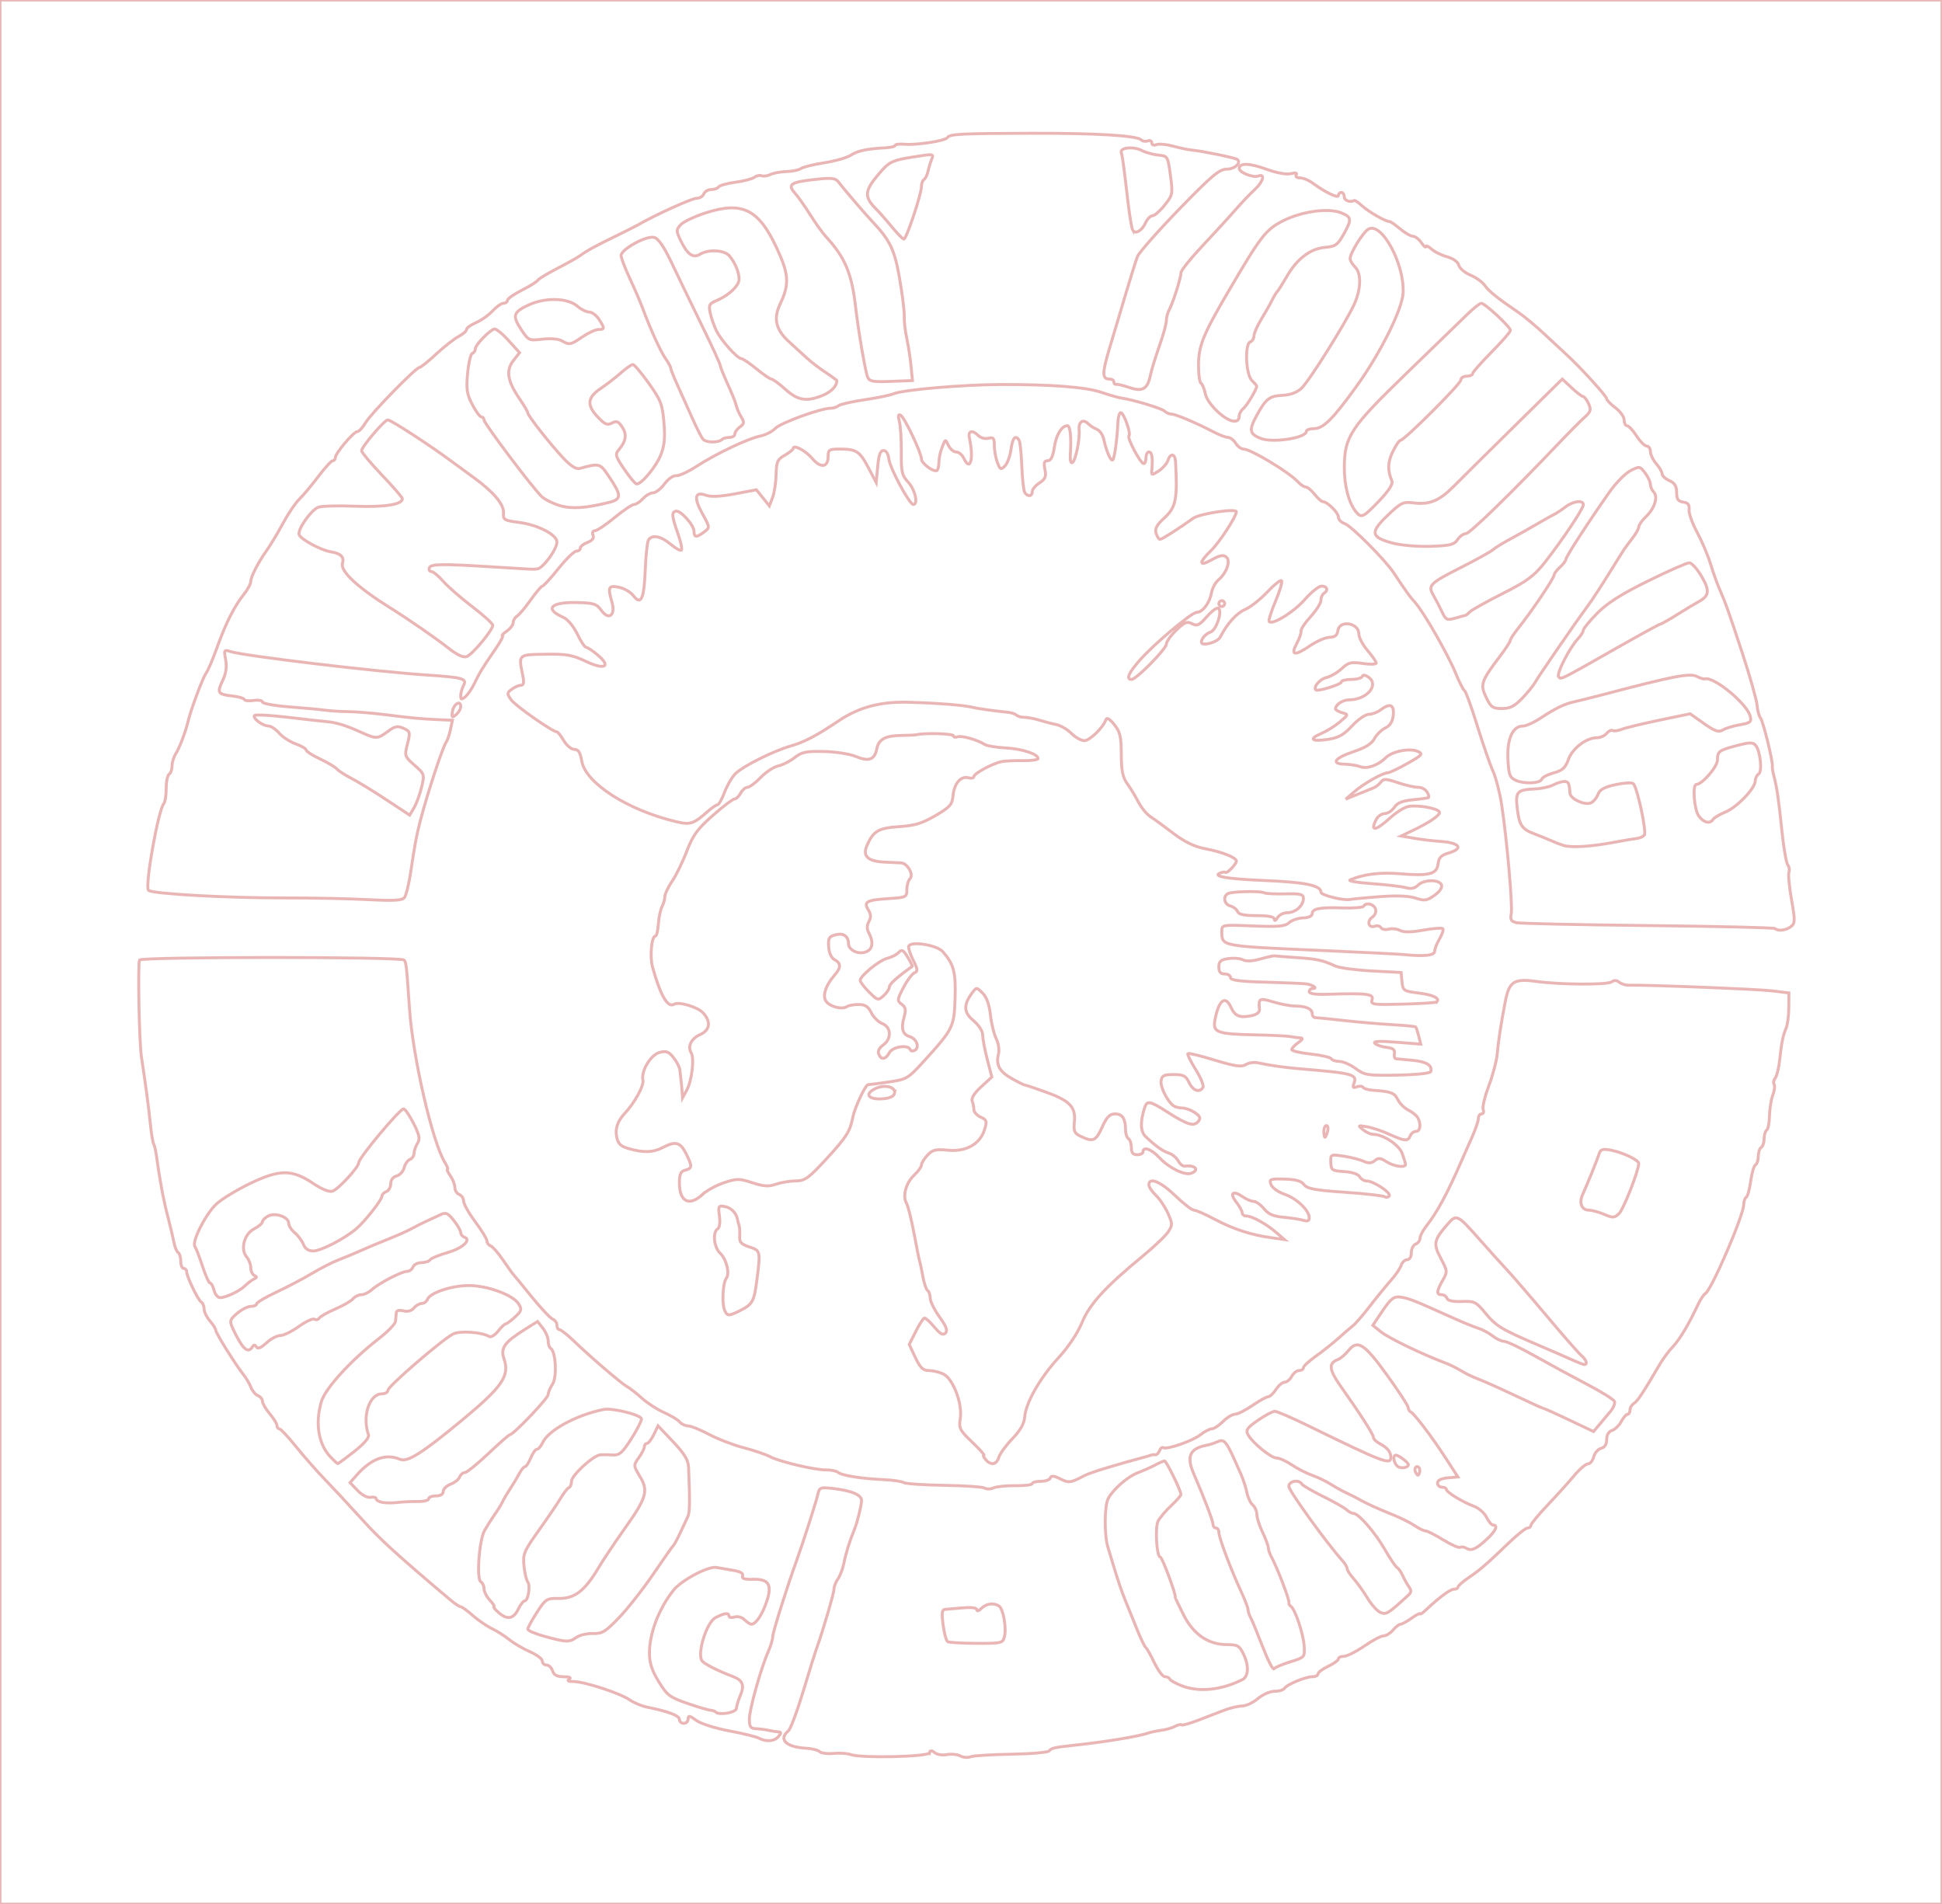 <?xml version="1.0" encoding="UTF-8" standalone="no"?>
<svg
   xmlns:dc="http://purl.org/dc/elements/1.1/"
   xmlns:cc="http://creativecommons.org/ns#"
   xmlns:rdf="http://www.w3.org/1999/02/22-rdf-syntax-ns#"
   xmlns:svg="http://www.w3.org/2000/svg"
   xmlns="http://www.w3.org/2000/svg"
   xmlns:sodipodi="http://sodipodi.sourceforge.net/DTD/sodipodi-0.dtd"
   xmlns:inkscape="http://www.inkscape.org/namespaces/inkscape"
   version="1.1"
   viewBox="0 0 832.5 816.25"
   id="svg2"
   width="234.95mm"
   height="230.364mm"
   sodipodi:docname="patch.SVG"
   inkscape:version="0.92.5 (2060ec1f9f, 2020-04-08)">
  <defs
     id="defs4" />
  <sodipodi:namedview
     id="base"
     pagecolor="#ffffff"
     bordercolor="#666666"
     borderopacity="1.0"
     inkscape:pageopacity="0.0"
     inkscape:pageshadow="2"
     inkscape:document-units="mm"
     inkscape:current-layer="layer5"
     showgrid="false"
     fit-margin-top="0"
     fit-margin-left="0"
     fit-margin-right="0"
     fit-margin-bottom="0"
     inkscape:zoom="0.45254834"
     inkscape:cx="437.62393"
     inkscape:cy="412.39868"
     inkscape:window-width="1224"
     inkscape:window-height="656"
     inkscape:window-x="56"
     inkscape:window-y="27"
     inkscape:window-maximized="1" />
  <g
     inkscape:label="Slice 1"
     inkscape:groupmode="layer"
     id="layer1"
     transform="translate(322.412,416.159)">
    <path
       style="fill:none;stroke-width:1.25;stroke:#e9b5b5;stroke-opacity:1"
       d="m 105.763,208.528 c 0.464,-1.547 3.074,-5.125 5.799,-7.952 3.452,-3.58 5.061,-6.424 5.303,-9.375 0.502,-6.124 6.552,-16.69 14.549,-25.408 4.177,-4.554 8.168,-10.537 10,-14.993 3.266,-7.944 10.005,-15.315 26.14,-28.595 4.851,-3.993 9.733,-8.652 10.848,-10.354 1.879,-2.868 1.867,-3.451 -0.177,-7.984 -1.213,-2.689 -3.54,-6.144 -5.171,-7.676 -1.631,-1.533 -2.966,-3.532 -2.966,-4.444 0,-3.467 5.01,-1.421 11.25,4.593 3.567,3.438 7.196,6.25 8.066,6.25 0.87,0 4.859,1.749 8.864,3.886 7.919,4.226 15.542,6.714 24.32,7.938 l 5.625,0.784 -3.75,-3.209 c -4.294,-3.674 -10.228,-6.9 -12.692,-6.9 -0.926,0 -1.683,-0.614 -1.683,-1.365 0,-0.751 -1.165,-2.847 -2.59,-4.658 -2.994,-3.807 -1.318,-5.105 2.836,-2.196 1.546,1.083 3.648,1.968 4.673,1.968 1.024,0 3.009,1.411 4.409,3.136 1.904,2.344 4.051,3.272 8.505,3.672 3.277,0.295 7.074,0.89 8.437,1.323 1.726,0.548 2.48,0.213 2.48,-1.103 0,-3.179 -5.356,-8.289 -10.544,-10.061 -2.746,-0.938 -5.33,-2.789 -5.848,-4.192 -0.863,-2.332 -0.447,-2.499 5.804,-2.332 4.808,0.129 7.195,0.805 8.348,2.365 1.303,1.762 4.666,2.395 17.409,3.275 8.686,0.6 16.382,1.454 17.101,1.899 0.719,0.444 1.631,0.284 2.027,-0.356 0.839,-1.358 -6.791,-6.377 -9.694,-6.377 -1.088,0 -2.442,-0.829 -3.009,-1.843 -0.614,-1.097 -3.294,-1.982 -6.625,-2.188 -5.194,-0.32 -5.603,-0.599 -5.732,-3.898 -0.138,-3.516 -0.079,-3.544 5.475,-2.711 3.088,0.463 6.931,1.442 8.539,2.175 2.172,0.99 3.416,0.926 4.831,-0.249 1.553,-1.289 2.477,-1.208 4.993,0.441 3.1,2.031 8.175,2.76 8.175,1.174 0,-0.467 -0.63,-2.576 -1.4,-4.688 -1.361,-3.733 -8.191,-8.214 -12.521,-8.214 -1.018,0 -2.943,-0.884 -4.278,-1.965 -2.302,-1.864 -2.219,-1.93 1.636,-1.281 2.234,0.376 6.563,1.823 9.619,3.215 6.641,3.025 8.043,3.128 8.992,0.656 0.396,-1.031 1.503,-1.875 2.461,-1.875 1.928,0 2.293,-3.445 0.641,-6.051 -0.584,-0.922 -2.393,-2.339 -4.019,-3.15 -1.626,-0.811 -3.633,-2.83 -4.459,-4.488 -1.435,-2.878 -2.91,-3.42 -10.779,-3.957 -1.915,-0.131 -3.761,-0.69 -4.103,-1.242 -0.341,-0.552 -1.544,-0.65 -2.672,-0.216 -1.481,0.568 -1.85,0.261 -1.326,-1.105 1.654,-4.309 0.43,-4.657 -23.417,-6.663 -6.335,-0.533 -12.711,-1.449 -17.797,-2.558 -1.539,-0.335 -3.82,0.029 -5.07,0.81 -1.791,1.119 -4.604,0.708 -13.269,-1.934 -6.048,-1.845 -11.241,-3.109 -11.54,-2.81 -0.299,0.299 1.224,3.388 3.384,6.863 2.16,3.475 3.555,6.923 3.099,7.66 -1.482,2.398 -4.258,1.419 -5.941,-2.096 -1.389,-2.9 -2.425,-3.438 -6.631,-3.438 -4.177,0 -5.048,0.443 -5.374,2.739 -0.375,2.635 2.707,8.774 5.361,10.68 0.703,0.505 2.419,0.927 3.813,0.938 1.394,0.01 3.811,0.914 5.372,2.007 2.274,1.593 2.542,2.343 1.352,3.778 -1.869,2.252 -4.661,1.395 -13.161,-4.043 -7.691,-4.92 -8.773,-5.105 -9.858,-1.688 -1.894,5.967 -1.724,10.102 0.501,12.205 4.344,4.104 7.388,6.263 10.003,7.093 1.449,0.46 3.226,1.941 3.949,3.291 0.723,1.35 1.988,2.371 2.811,2.267 4.508,-0.566 6.5,1.62 2.778,3.049 -2.738,1.051 -9.545,-2.267 -13.574,-6.615 -3.469,-3.744 -7.082,-5.058 -7.082,-2.575 0,0.688 -1.125,1.25 -2.5,1.25 -1.817,0 -2.5,-0.833 -2.5,-3.051 0,-1.678 -0.562,-3.399 -1.25,-3.824 -0.688,-0.425 -1.25,-2.1 -1.25,-3.722 0,-4.834 -1.343,-6.903 -4.478,-6.903 -2.295,0 -3.536,1.263 -5.522,5.625 -2.737,6.008 -3.865,6.513 -9.07,4.062 -2.875,-1.354 -3.258,-2.19 -2.867,-6.257 0.615,-6.407 -1.932,-9.084 -12.147,-12.764 -4.652,-1.676 -8.746,-3.047 -9.097,-3.046 -0.351,10e-4 -2.866,-1.251 -5.59,-2.781 -5.372,-3.019 -6.881,-5.821 -5.691,-10.564 0.42,-1.675 -0.013,-4.588 -0.962,-6.472 -0.95,-1.885 -2.073,-6.492 -2.497,-10.238 -0.507,-4.486 -1.659,-7.686 -3.372,-9.375 -2.598,-2.561 -2.604,-2.561 -4.459,-0.064 -3.827,5.152 -3.677,8.354 0.557,11.889 2.312,1.931 3.945,4.474 3.945,6.147 0,1.569 0.885,6.268 1.966,10.441 l 1.966,7.588 -4.583,4.199 c -2.931,2.685 -4.316,4.896 -3.841,6.133 0.408,1.064 0.742,2.744 0.742,3.733 0,0.99 1.308,2.396 2.907,3.124 2.618,1.193 2.78,1.73 1.631,5.402 -1.933,6.177 -7.915,9.536 -15.637,8.779 -5.304,-0.52 -6.644,-0.193 -8.827,2.15 -1.416,1.519 -2.574,3.402 -2.574,4.184 0,0.782 -1.377,2.715 -3.06,4.296 -3.596,3.378 -5.112,8.907 -3.33,12.143 0.694,1.261 2.147,7.074 3.227,12.918 1.08,5.844 2.155,11.188 2.389,11.875 0.233,0.688 0.858,3.653 1.388,6.59 0.53,2.937 1.453,5.642 2.05,6.011 0.597,0.369 1.086,1.812 1.086,3.205 0,1.394 1.79,5.027 3.978,8.073 2.948,4.106 3.614,5.903 2.57,6.946 -1.043,1.043 -2.263,0.391 -4.714,-2.522 -1.819,-2.161 -3.719,-3.93 -4.224,-3.93 -0.505,0 -2.193,2.554 -3.752,5.677 l -2.835,5.677 2.62,5.573 c 2.052,4.367 3.282,5.573 5.68,5.573 1.683,0 4.484,0.649 6.226,1.443 4.201,1.914 8.374,12.776 7.345,19.118 -0.676,4.168 -0.261,4.994 5.082,10.114 3.2,3.066 5.459,5.575 5.019,5.575 -0.44,0 -0.1,0.844 0.756,1.875 2.249,2.71 4.703,2.304 5.675,-0.938 z"
       id="path949" />
    <path
       style="fill:none;stroke-width:1.25;stroke:#e9b5b5;stroke-opacity:1"
       d="m 245.088,68.841 c 0,-1.375 0.51,-2.5 1.133,-2.5 0.623,0 0.839,1.125 0.479,2.5 -0.36,1.375 -0.87,2.5 -1.133,2.5 -0.264,0 -0.479,-1.125 -0.479,-2.5 z"
       id="path947" />
    <path
       style="fill:none;stroke-width:1.25;stroke:#e9b5b5;stroke-opacity:1"
       d="m -5.236,145.69 c 5.347,-2.667 6.105,-3.982 7.196,-12.474 1.702,-13.249 1.704,-13.237 -3.123,-14.841 -3.549,-1.179 -4.333,-2.039 -4.152,-4.556 0.123,-1.707 -0.003,-3.812 -0.278,-4.678 -0.276,-0.867 -0.573,-1.992 -0.659,-2.5 -0.469,-2.754 -2.685,-5.06 -5.352,-5.57 -2.832,-0.541 -2.979,-0.292 -2.395,4.06 0.365,2.719 0.046,4.993 -0.771,5.498 -2.248,1.389 -1.599,7.924 1.03,10.373 2.751,2.563 4.293,8.894 2.651,10.886 -1.431,1.736 -1.917,10.716 -0.732,13.517 1.13,2.671 1.751,2.698 6.585,0.287 z"
       id="path945" />
    <path
       style="fill:none;stroke-width:1.25;stroke:#e9b5b5;stroke-opacity:1"
       d="m -21.23,95.838 c 1.756,-1.651 5.892,-3.904 9.191,-5.006 5.506,-1.839 6.502,-1.838 12.156,0.011 4.867,1.592 6.989,1.724 10.126,0.631 2.183,-0.761 5.994,-1.398 8.469,-1.415 3.999,-0.028 5.492,-1.111 13.385,-9.704 8.404,-9.149 9.921,-11.558 11.086,-17.611 0.771,-4.002 5.406,-13.9 6.522,-13.928 0.554,-0.014 4.579,-0.541 8.943,-1.172 7.626,-1.103 8.21,-1.449 15,-8.917 12.559,-13.811 12.988,-14.678 13.362,-27.017 0.341,-11.22 -0.519,-14.477 -5.258,-19.907 -2.509,-2.875 -13.77,-4.683 -14.613,-2.346 -0.25,0.692 0.61,3.379 1.91,5.971 1.978,3.942 2.073,4.824 0.581,5.397 -0.981,0.377 -3.108,3.212 -4.725,6.302 -2.756,5.263 -2.806,5.718 -0.785,7.219 1.743,1.294 1.936,2.372 1.004,5.62 -1.37,4.779 -0.626,7.27 2.464,8.251 2.926,0.929 4.303,4.509 2.23,5.798 -0.883,0.549 -1.792,0.453 -2.022,-0.213 -0.792,-2.299 -7.559,-1.324 -8.958,1.29 -1.603,2.996 -3.549,3.228 -4.579,0.545 -0.458,-1.192 0.289,-2.682 1.914,-3.821 3.71,-2.599 3.51,-7.715 -0.359,-9.186 -1.663,-0.632 -3.785,-2.728 -4.716,-4.657 -1.287,-2.666 -2.585,-3.513 -5.414,-3.533 -2.047,-0.014 -4.325,0.395 -5.064,0.908 -1.985,1.381 -7.19,0.067 -8.886,-2.242 -1.69,-2.302 -0.232,-6.857 3.592,-11.221 2.856,-3.259 2.863,-5.135 0.023,-6.654 -1.375,-0.736 -2.35,-2.867 -2.53,-5.526 -0.253,-3.758 0.15,-4.439 3.057,-5.169 3.31,-0.831 5.398,0.642 5.441,3.839 0.035,2.567 3.652,4.516 6.878,3.706 3.401,-0.854 4.117,-4.082 1.847,-8.323 -0.896,-1.674 -0.887,-3.178 0.029,-4.889 0.96,-1.794 0.899,-3.149 -0.221,-4.943 -2.173,-3.48 -0.796,-4.276 8.41,-4.863 7.802,-0.497 8.077,-0.629 8.077,-3.869 0,-1.845 0.609,-3.963 1.353,-4.707 1.706,-1.706 -1.08,-6.601 -3.841,-6.748 -1.038,-0.055 -4.2,-0.204 -7.028,-0.33 -7.082,-0.316 -9.522,-2.492 -7.687,-6.852 2.702,-6.421 4.986,-7.796 13.88,-8.357 6.634,-0.419 9.859,-1.395 15.535,-4.704 6.259,-3.649 7.215,-4.719 7.573,-8.479 0.506,-5.305 3.293,-8.619 6.536,-7.771 1.336,0.349 2.429,0.111 2.429,-0.529 0,-1.289 7.957,-5.58 11.875,-6.403 1.375,-0.289 5.453,-0.473 9.062,-0.41 3.609,0.064 6.562,-0.341 6.562,-0.899 0,-1.933 -6.908,-4.184 -14.002,-4.563 -3.92,-0.209 -7.857,-0.848 -8.75,-1.419 -3.173,-2.03 -10.072,-3.981 -11.771,-3.329 -0.95,0.364 -1.726,0.175 -1.726,-0.421 0,-0.939 -12.13,-1.333 -15.625,-0.507 -0.688,0.162 -3.5,0.313 -6.25,0.334 -7.339,0.056 -10.171,1.531 -11.011,5.733 -0.947,4.735 -3.428,5.623 -9.094,3.256 -2.498,-1.044 -8.591,-1.99 -13.541,-2.103 -7.675,-0.175 -9.536,0.216 -12.643,2.661 -2.004,1.576 -5.153,3.168 -6.998,3.537 -1.845,0.369 -5.205,2.58 -7.466,4.913 -2.261,2.333 -4.825,4.242 -5.697,4.242 -0.872,0 -2.188,1.125 -2.924,2.5 -0.736,1.375 -1.922,2.5 -2.635,2.5 -0.714,0 -4.896,3.179 -9.294,7.064 -6.631,5.858 -8.536,8.476 -11.155,15.329 -1.737,4.546 -4.566,10.337 -6.287,12.869 -1.721,2.532 -3.129,5.515 -3.129,6.628 0,1.113 -0.544,3.039 -1.208,4.281 -0.664,1.241 -1.368,4.579 -1.562,7.416 -0.195,2.837 -0.751,5.16 -1.235,5.161 -1.709,0.004 -2.517,8.869 -1.228,13.469 3.417,12.194 6.489,17.45 9.215,15.765 1.98,-1.223 10.039,1.163 12.367,3.661 3.53,3.789 3.053,7.458 -1.214,9.347 -3.813,1.688 -5.501,5.144 -3.831,7.845 1.426,2.307 0.299,11.918 -1.864,15.903 l -1.838,3.387 -0.235,-3.125 c -0.129,-1.719 -0.35,-3.969 -0.49,-5 -0.14,-1.031 -0.338,-2.784 -0.44,-3.894 -0.102,-1.11 -1.312,-3.452 -2.69,-5.203 -2.041,-2.595 -3.14,-3.016 -5.938,-2.277 -3.89,1.028 -8.084,8.018 -7.193,11.987 0.505,2.249 -3.634,9.758 -7.81,14.172 -3.07,3.245 -4.21,6.661 -3.421,10.255 0.629,2.866 1.781,3.916 5.396,4.92 6.333,1.759 10.224,1.599 14.426,-0.592 5.37,-2.801 7.446,-2.255 9.857,2.59 2.779,5.584 2.745,6.356 -0.312,7.155 -1.96,0.513 -2.5,1.705 -2.5,5.521 0,8.079 4.282,10.176 9.932,4.865 z"
       id="path943" />
    <path
       style="fill:none;stroke-width:1.25;stroke:#e9b5b5;stroke-opacity:1"
       d="m 61.076,52.44 c 0.502,-2.651 -4.095,-3.838 -7.988,-2.064 -5.252,2.393 -3.374,5.016 3.196,4.462 2.873,-0.242 4.543,-1.078 4.793,-2.398 z"
       id="path941" />
    <path
       style="fill:none;stroke-width:1.25;stroke:#e9b5b5;stroke-opacity:1"
       d="m 290.901,43.216 c 0.843,-2.658 -1.767,-4.293 -7.729,-4.843 -3.415,-0.315 -6.655,-0.62 -7.201,-0.677 -0.546,-0.058 -0.827,-1.089 -0.625,-2.292 0.271,-1.612 -0.62,-2.295 -3.383,-2.596 -2.062,-0.225 -4.312,-0.999 -5,-1.72 -0.871,-0.914 1.924,-1.061 9.208,-0.487 l 10.458,0.824 -0.873,-3.476 c -0.48,-1.912 -1.063,-3.667 -1.297,-3.901 -0.233,-0.233 -4.828,-0.673 -10.211,-0.978 -5.383,-0.304 -14.568,-1.094 -20.412,-1.756 -5.844,-0.661 -11.328,-1.207 -12.188,-1.212 -0.859,-0.006 -1.562,-0.794 -1.562,-1.752 0,-2.077 -2.684,-3.259 -7.404,-3.259 -1.897,0 -6.07,-0.789 -9.273,-1.753 -5.985,-1.801 -6.373,-1.595 -5.917,3.149 0.127,1.319 -1.121,2.284 -3.592,2.779 -4.902,0.98 -6.906,0.139 -8.618,-3.618 -2.442,-5.36 -5.247,-3.147 -6.872,5.421 -1.013,5.344 0.916,6.056 17.301,6.384 6.875,0.138 13.625,0.463 15,0.724 1.375,0.261 3.328,0.517 4.341,0.569 1.266,0.066 0.974,0.703 -0.938,2.042 -1.528,1.07 -2.778,2.411 -2.778,2.979 0,0.568 3.65,1.424 8.112,1.902 4.462,0.478 8.432,1.387 8.824,2.021 0.392,0.634 1.976,1.152 3.52,1.152 1.545,0 4.67,1.374 6.946,3.053 3.859,2.847 5.071,3.037 17.951,2.812 7.893,-0.137 13.983,-0.776 14.21,-1.49 z"
       id="path939" />
    <path
       style="fill:none;stroke-width:1.25;stroke:#e9b5b5;stroke-opacity:1"
       d="m 293.507,13.338 c 1.529,-1.529 -1.517,-3.034 -7.705,-3.807 -6.541,-0.817 -6.834,-1.014 -7.204,-4.834 l -0.386,-3.982 -12.5,-0.658 c -6.875,-0.362 -13.906,-1.301 -15.625,-2.086 -5.578,-2.548 -7.989,-3.075 -16.66,-3.64 -4.694,-0.306 -8.913,-0.641 -9.375,-0.744 -0.462,-0.103 -3.228,0.495 -6.147,1.329 -3.38,0.966 -6.104,1.101 -7.5,0.37 -1.206,-0.631 -4.021,-0.869 -6.255,-0.53 -3.276,0.498 -4.062,1.195 -4.062,3.6 0,2.15 0.698,2.983 2.5,2.983 1.375,0 2.5,0.703 2.5,1.562 1e-4,1.139 3.981,1.669 14.688,1.956 8.078,0.217 15.941,0.533 17.474,0.704 2.96,0.329 5.512,2.027 3.046,2.027 -0.802,0 -1.458,0.614 -1.458,1.364 0,0.867 2.845,1.27 7.812,1.106 16.822,-0.555 19.923,-0.181 19.133,2.307 -0.674,2.124 0.214,2.253 13.21,1.914 7.663,-0.2 14.194,-0.624 14.514,-0.944 z"
       id="path937" />
    <path
       style="fill:none;stroke-width:1.25;stroke:#e9b5b5;stroke-opacity:1"
       d="m 58.838,6.921 c 0,-1.222 3.345,-4.232 9.755,-8.778 0.209,-0.148 -0.64,-1.947 -1.887,-3.998 -1.884,-3.098 -2.535,-3.441 -3.853,-2.031 -0.872,0.933 -3.089,2.075 -4.927,2.536 -3.491,0.876 -11.588,7.506 -11.588,9.488 0,0.63 1.711,2.856 3.801,4.947 3.669,3.669 3.887,3.724 6.25,1.585 1.347,-1.219 2.449,-2.906 2.449,-3.749 z"
       id="path935" />
    <path
       style="fill:none;stroke-width:1.25;stroke:#e9b5b5;stroke-opacity:1"
       d="m 292.588,-8.359 c 0,-0.984 0.955,-3.406 2.122,-5.382 1.167,-1.976 1.788,-3.926 1.38,-4.334 -0.408,-0.408 -4.168,-0.121 -8.357,0.639 -5.09,0.923 -8.381,0.97 -9.928,0.143 -1.272,-0.681 -3.466,-0.937 -4.874,-0.568 -1.409,0.368 -2.924,0.083 -3.367,-0.635 -0.443,-0.717 -1.575,-1.009 -2.515,-0.649 -2.694,1.034 -3.702,-2.005 -1.258,-3.792 1.329,-0.972 1.89,-2.427 1.414,-3.667 -0.818,-2.131 -4.01,-2.8 -5.082,-1.064 -0.337,0.545 -4.448,0.865 -9.136,0.711 -9.775,-0.321 -12.899,0.3 -12.899,2.567 0,0.933 -1.617,1.647 -3.876,1.711 -2.132,0.061 -4.84,0.983 -6.018,2.049 -1.743,1.577 -4.634,1.837 -15.499,1.39 -13.103,-0.539 -13.357,-0.497 -13.338,2.204 0.046,6.641 -1.264,6.393 44.356,8.39 16.5,0.722 31.688,1.482 33.75,1.69 8.656,0.869 13.125,0.392 13.125,-1.401 z"
       id="path933" />
    <path
       style="fill:none;stroke-width:1.25;stroke:#e9b5b5;stroke-opacity:1"
       d="m 229.436,-24.909 c 3.487,0 6.902,-3.015 6.902,-6.094 0,-1.843 -1.165,-2.138 -7.812,-1.981 -4.297,0.102 -8.327,-0.099 -8.955,-0.446 -1.617,-0.893 -14.118,-0.603 -15.681,0.364 -2.155,1.332 -1.465,4.597 1.113,5.272 1.327,0.347 2.716,1.419 3.086,2.383 0.474,1.234 2.899,1.752 8.211,1.752 5.178,0 7.551,0.489 7.577,1.562 0.021,0.867 0.605,0.589 1.312,-0.625 0.701,-1.203 2.612,-2.188 4.248,-2.188 z"
       id="path889" />
    <path
       style="fill:none;stroke-width:1.25;stroke:#e9b5b5;stroke-opacity:1"
       d="m 269.114,-31.795 c 7.115,-0.543 12.429,-0.328 15.301,0.62 3.862,1.275 4.854,1.129 8.105,-1.186 2.268,-1.615 3.433,-3.348 3.003,-4.468 -0.936,-2.44 -7.593,-2.351 -10.079,0.135 -1.372,1.372 -2.948,1.686 -5.223,1.041 -1.792,-0.508 -8.32,-1.279 -14.508,-1.712 -6.188,-0.433 -10.406,-1.152 -9.375,-1.598 5.729,-2.477 12.847,-3.356 21.43,-2.648 12.508,1.032 15.791,0.178 16.299,-4.24 0.305,-2.65 1.324,-3.708 4.458,-4.63 6.746,-1.986 4.817,-4.486 -3.883,-5.034 -2.881,-0.181 -7.757,-0.768 -10.834,-1.303 l -5.595,-0.973 4.375,-2.069 c 7.687,-3.636 12.495,-6.889 12.076,-8.171 -0.525,-1.608 -9.277,-3.189 -13.346,-2.411 -1.73,0.331 -5.277,2.554 -7.882,4.941 -6.207,5.686 -8.692,5.904 -5.804,0.508 0.712,-1.33 2.331,-2.418 3.598,-2.418 1.267,0 3.098,-1.196 4.069,-2.658 1.304,-1.964 3.466,-2.822 8.277,-3.284 3.582,-0.344 6.513,-0.789 6.513,-0.989 0,-2.292 -2.095,-4.318 -4.465,-4.318 -1.621,0 -5.604,-0.902 -8.851,-2.004 -5.069,-1.721 -6.091,-1.754 -7.231,-0.235 -0.73,0.973 -2.171,2.105 -3.203,2.516 -1.031,0.411 -4.125,1.658 -6.875,2.771 l -5,2.025 3.75,-3.23 c 4.052,-3.49 12.21,-8.093 14.344,-8.093 0.725,0 4.496,-1.793 8.379,-3.984 6.397,-3.61 6.814,-4.094 4.438,-5.154 -3.449,-1.539 -10.98,-0.062 -13.728,2.691 -3.254,3.26 -8.103,4.971 -10.932,3.858 -1.375,-0.541 -4.375,-1.024 -6.667,-1.072 -6.185,-0.13 -4.339,-2.669 3.95,-5.432 4.864,-1.621 7.642,-3.359 8.748,-5.47 0.892,-1.702 2.993,-3.775 4.67,-4.606 2.114,-1.048 3.168,-2.747 3.44,-5.545 0.438,-4.509 -1.422,-5.257 -5.465,-2.199 -1.335,1.009 -3.602,1.853 -5.038,1.875 -1.437,0.022 -4.66,2.254 -7.164,4.96 -3.554,3.841 -5.803,5.107 -10.258,5.776 -7.154,1.073 -8.544,-0.095 -2.97,-2.495 2.34,-1.008 5.942,-3.254 8.005,-4.991 3.712,-3.127 3.721,-3.167 0.938,-3.955 -1.547,-0.438 -2.812,-1.181 -2.812,-1.65 0,-1.79 3.114,-3.854 5.816,-3.854 7.514,0 13,-6.282 8.414,-9.636 -1.462,-1.069 -2.486,-1.22 -2.757,-0.408 -0.237,0.711 -2.353,1.293 -4.702,1.293 -2.349,0 -4.271,0.494 -4.271,1.098 0,1.046 -10.128,4.191 -10.927,3.392 -1.214,-1.214 1.692,-4.627 4.502,-5.287 1.815,-0.426 4.783,-2.153 6.595,-3.837 2.886,-2.682 4.012,-2.954 9.062,-2.197 3.172,0.476 5.744,0.379 5.716,-0.215 -0.028,-0.594 -1.716,-3.027 -3.75,-5.407 -2.035,-2.38 -3.699,-5.554 -3.699,-7.054 0,-4.801 -8.309,-6.125 -8.976,-1.431 -0.29,2.042 -1.26,2.83 -3.54,2.878 -1.727,0.036 -5.373,1.583 -8.103,3.438 -6.886,4.679 -8.777,4.463 -6.035,-0.691 1.189,-2.234 2.04,-4.688 1.892,-5.452 -0.148,-0.764 1.706,-3.546 4.121,-6.182 2.414,-2.636 4.39,-5.775 4.39,-6.975 0,-1.2 0.562,-2.53 1.25,-2.954 2.014,-1.245 1.438,-3.125 -0.958,-3.125 -1.214,0 -4.449,2.579 -7.188,5.73 -4.799,5.523 -14.58,11.444 -15.357,9.297 -0.208,-0.574 1.091,-4.532 2.885,-8.795 1.795,-4.264 2.907,-8.109 2.471,-8.544 -0.435,-0.435 -3.225,1.785 -6.2,4.933 -2.975,3.149 -7.166,6.453 -9.314,7.342 -3.658,1.515 -7.796,6.086 -10.74,11.862 -1.181,2.317 -8.126,4.176 -8.081,2.163 0.035,-1.585 1.834,-3.537 3.992,-4.332 2.389,-0.881 4.933,-8.427 3.411,-10.121 -0.539,-0.6 -2.762,0.939 -4.941,3.42 -3.376,3.845 -4.333,4.312 -6.48,3.163 -2.115,-1.132 -3.2,-0.689 -6.761,2.762 -2.333,2.261 -4.241,4.929 -4.241,5.93 0,2.069 -12.886,15.191 -14.918,15.191 -2.5,0 -1.335,-2.738 3.508,-8.24 6.13,-6.963 22.241,-20.51 24.393,-20.51 2.478,0 5.53,-3.957 6.276,-8.136 0.367,-2.056 1.668,-4.583 2.892,-5.614 3.679,-3.101 5.522,-8.3 3.529,-9.954 -1.266,-1.051 -2.787,-0.772 -6.18,1.134 -5.658,3.178 -5.791,1.308 -0.285,-3.995 3.46,-3.333 10.785,-14.568 10.785,-16.543 0,-1.564 -15.615,0.746 -18.398,2.722 -6.732,4.779 -13.512,9.09 -14.33,9.113 -0.469,0.013 -1.226,-1.153 -1.683,-2.59 -0.632,-1.992 0.24,-3.594 3.666,-6.731 4.856,-4.448 5.576,-8.172 4.657,-24.093 -0.198,-3.434 -2.213,-3.697 -3.252,-0.424 -0.417,1.314 -2.188,3.325 -3.936,4.471 -3.097,2.03 -3.172,2.009 -2.938,-0.826 0.413,-4.998 0.01,-7.283 -1.286,-7.283 -0.688,0 -1.25,1.125 -1.25,2.5 0,1.375 -0.434,2.5 -0.964,2.5 -1.35,0 -7.214,-10.989 -6.333,-11.87 0.978,-0.978 -2.202,-10.005 -3.525,-10.005 -0.58,0 -1.131,1.969 -1.226,4.375 -0.262,6.642 -1.432,15.146 -2.186,15.901 -0.782,0.782 -2.763,-3.739 -3.842,-8.767 -0.412,-1.92 -1.716,-3.857 -2.899,-4.305 -1.183,-0.448 -2.899,-1.554 -3.814,-2.458 -2.179,-2.154 -4.173,-0.832 -3.863,2.561 0.37,4.046 -1.51,13.271 -2.877,14.115 -0.695,0.43 -1.076,-1.028 -0.904,-3.465 0.503,-7.147 -0.014,-12.332 -1.228,-12.332 -2.479,0 -4.824,3.872 -5.64,9.313 -0.594,3.961 -1.446,5.687 -2.807,5.687 -1.504,0 -1.782,0.862 -1.206,3.743 0.611,3.057 0.182,4.114 -2.344,5.769 -1.701,1.114 -3.092,2.805 -3.092,3.757 0,2.083 -2.01,2.286 -3.222,0.325 -0.478,-0.774 -1.042,-5.839 -1.254,-11.257 -0.212,-5.418 -0.731,-10.41 -1.153,-11.093 -1.558,-2.521 -2.81,-1.109 -3.485,3.929 -0.382,2.845 -1.557,6.036 -2.613,7.091 -1.726,1.726 -2.051,1.574 -3.221,-1.503 -0.716,-1.883 -1.301,-5.139 -1.301,-7.237 0,-3.21 -0.4,-3.71 -2.522,-3.155 -1.387,0.363 -3.316,-0.134 -4.286,-1.104 -2.653,-2.653 -4.571,-2.134 -3.875,1.049 1.962,8.98 0.365,14.648 -2.426,8.608 -0.679,-1.469 -2.14,-2.671 -3.246,-2.671 -1.107,0 -2.6,-1.266 -3.318,-2.812 -1.305,-2.812 -1.305,-2.812 -2.691,0.706 -0.762,1.935 -1.386,4.795 -1.386,6.354 0,1.559 -0.346,3.181 -0.768,3.604 -1.144,1.144 -6.732,-2.873 -6.732,-4.839 0,-2.562 -7.148,-17.648 -8.865,-18.709 -1.105,-0.683 -1.259,0.026 -0.584,2.697 0.504,1.993 0.872,7.907 0.82,13.142 -0.086,8.482 0.243,9.884 3.017,12.877 2.906,3.136 4.331,9.48 2.129,9.48 -1.659,0 -10.028,-15.54 -10.473,-19.448 -0.256,-2.249 -1.147,-3.678 -2.294,-3.678 -1.363,0 -2.047,1.878 -2.506,6.875 l -0.631,6.875 -3.374,-6.407 c -3.716,-7.057 -5.128,-7.968 -12.342,-7.968 -4.407,0 -4.898,0.317 -4.898,3.164 0,4.752 -3.22,5.157 -6.836,0.86 -2.883,-3.426 -8.153,-6.147 -8.172,-4.22 -0.004,0.451 -1.617,1.736 -3.583,2.854 -3.147,1.79 -3.592,2.783 -3.716,8.288 -0.077,3.44 -0.76,7.869 -1.517,9.841 l -1.376,3.587 -2.775,-3.457 -2.775,-3.457 -9.284,1.756 c -6.172,1.167 -10.306,1.367 -12.334,0.596 -4.759,-1.809 -5.339,1.061 -1.581,7.826 3.298,5.936 3.305,5.998 0.824,7.883 -3.294,2.503 -4.375,2.448 -4.375,-0.221 0,-2.79 -5.998,-9.352 -7.925,-8.669 -1.762,0.624 -1.577,2.233 1.147,9.977 1.157,3.291 1.773,6.314 1.369,6.718 -0.404,0.404 -2.49,-0.741 -4.634,-2.545 -4.165,-3.505 -7.978,-4.222 -9.485,-1.783 -0.509,0.823 -1.129,6.585 -1.378,12.804 -0.502,12.553 -1.804,15.37 -5.1,11.036 -1.166,-1.533 -3.948,-3.151 -6.183,-3.594 -4.489,-0.89 -4.853,-0.108 -2.984,6.41 1.609,5.61 -1.334,7.926 -4.518,3.555 -2.096,-2.878 -3.27,-3.254 -10.646,-3.409 -11.159,-0.235 -13.885,2.752 -5.762,6.314 1.929,0.846 4.418,3.793 6.049,7.162 1.524,3.149 3.24,5.725 3.814,5.725 0.573,0 2.807,1.485 4.964,3.3 5.982,5.033 2.964,6.562 -5.225,2.647 -5.627,-2.69 -8.236,-3.143 -17.255,-2.995 -11.738,0.192 -11.522,-0.015 -9.639,9.236 0.591,2.903 0.369,4.062 -0.778,4.062 -0.883,0 -2.646,0.761 -3.918,1.692 -2.147,1.57 -2.17,1.897 -0.311,4.55 1.767,2.523 17.815,13.759 19.652,13.759 0.388,0 1.703,1.688 2.921,3.75 1.218,2.062 3.259,3.75 4.535,3.75 1.729,0 2.533,1.263 3.158,4.961 1.604,9.493 19.778,21.149 40.632,26.059 5.979,1.408 7.274,0.968 13.629,-4.626 1.652,-1.454 3.434,-2.644 3.959,-2.644 0.525,0 1.906,-2.49 3.069,-5.534 1.162,-3.044 3.318,-6.649 4.791,-8.011 3.498,-3.236 16.178,-9.547 23.302,-11.597 6.074,-1.748 11.157,-4.405 20.75,-10.846 8.729,-5.861 17.902,-8.309 29.875,-7.972 12.415,0.349 23.566,1.214 27.22,2.112 2.523,0.62 8.288,1.435 15.489,2.189 1.49,0.156 3.13,0.706 3.646,1.221 0.515,0.516 2.069,0.938 3.452,0.938 1.383,0 4.243,0.543 6.354,1.207 2.111,0.664 5.366,1.513 7.232,1.888 1.866,0.375 4.794,2.082 6.506,3.793 1.712,1.712 4.213,3.112 5.558,3.112 2.319,0 8.015,-5.55 9.254,-9.016 0.375,-1.049 1.612,-0.314 3.557,2.113 2.514,3.138 2.987,5.139 3.016,12.754 0.026,6.968 0.602,9.832 2.518,12.528 1.366,1.923 3.21,4.902 4.098,6.621 2.079,4.025 4.157,6.562 6.654,8.125 1.098,0.688 5.158,3.654 9.021,6.592 4.873,3.706 9.029,5.723 13.573,6.584 7.421,1.407 13.477,3.808 13.477,5.343 0,1.232 -4.007,5.408 -4.63,4.824 -0.238,-0.223 -1.122,-0.16 -1.964,0.141 -4.247,1.519 2.167,2.66 18.796,3.344 17.367,0.715 24.048,2.108 24.048,5.016 0,1.286 9.647,3.682 12.5,3.105 1.031,-0.209 6.78,-0.754 12.775,-1.211 z"
       id="path887" />
    <path
       style="fill:none;stroke-width:1.25;stroke:#e9b5b5;stroke-opacity:1"
       d="m 202.588,-157.409 c 0,-0.688 -0.562,-1.25 -1.25,-1.25 -0.688,0 -1.25,0.562 -1.25,1.25 0,0.688 0.562,1.25 1.25,1.25 0.688,0 1.25,-0.562 1.25,-1.25 z"
       id="path881" />
  </g>
  <g
     inkscape:groupmode="layer"
     id="layer2"
     inkscape:label="Slice 2" />
  <g
     inkscape:groupmode="layer"
     id="layer3"
     inkscape:label="Slice 3">
    <path
       transform="translate(322.412,416.159)"
       id="path951"
       style="fill:none;stroke-width:1.25;stroke:#e9b5b5;stroke-opacity:1"
       d="m 365.257,104.386 c -2.313,-0.987 -5.284,-1.795 -6.602,-1.795 -3.033,0 -4.271,-3.109 -2.647,-6.647 1.958,-4.265 6.306,-14.982 7.12,-17.552 0.599,-1.892 1.525,-2.176 4.972,-1.529 5.057,0.949 11.988,4.244 11.988,5.7 0,3.019 -6.474,19.551 -8.392,21.43 -2.015,1.974 -2.644,2.013 -6.439,0.393 z m -595.906,32.58 c -0.431,-1.719 -1.194,-3.125 -1.696,-3.125 -0.501,0 -1.965,-3.234 -3.252,-7.188 -1.287,-3.953 -2.76,-7.778 -3.273,-8.499 -1.424,-2.002 4.604,-13.894 9.226,-18.203 2.258,-2.105 8.825,-6.093 14.594,-8.862 12.617,-6.056 17.897,-6.031 27.024,0.128 3.609,2.436 6.741,3.683 8.134,3.241 2.513,-0.798 11.229,-10.241 11.229,-12.166 0,-2.067 17.937,-23.511 19.323,-23.101 0.716,0.212 2.66,3.101 4.32,6.419 2.446,4.889 2.742,6.475 1.562,8.364 -0.801,1.282 -1.456,3.2 -1.456,4.262 0,1.062 -0.793,2.235 -1.762,2.607 -0.969,0.372 -2.088,1.975 -2.486,3.561 -0.398,1.587 -1.855,3.181 -3.238,3.543 -1.523,0.398 -2.514,1.704 -2.514,3.314 0,1.461 -0.844,2.98 -1.875,3.376 -1.031,0.396 -1.875,1.255 -1.875,1.909 0,1.611 -7.406,11.003 -11.147,14.137 -5.141,4.307 -15.074,9.406 -18.322,9.406 -2.047,0 -3.467,-0.951 -4.199,-2.812 -0.608,-1.547 -2.281,-3.791 -3.719,-4.988 -1.438,-1.196 -2.614,-3.038 -2.614,-4.093 0,-2.697 -5.774,-4.699 -8.832,-3.062 -1.33,0.712 -2.418,1.822 -2.418,2.468 0,0.646 -1.621,2.012 -3.602,3.036 -4.239,2.192 -5.963,8.827 -3.132,12.05 0.954,1.085 1.734,3.148 1.734,4.583 0,1.435 0.703,2.938 1.562,3.339 1.206,0.563 1.171,0.907 -0.156,1.51 -0.945,0.43 -2.641,1.695 -3.767,2.812 -2.392,2.372 -8.224,5.156 -10.799,5.156 -0.986,0 -2.145,-1.406 -2.577,-3.125 z m 11.481,22.812 c -0.997,-1.547 -2.537,-4.425 -3.421,-6.397 -1.488,-3.317 -1.35,-3.806 1.854,-6.562 1.904,-1.638 4.556,-2.978 5.893,-2.978 1.337,0 2.43,-0.479 2.43,-1.064 0,-0.585 3.797,-2.841 8.438,-5.014 4.641,-2.172 11.531,-5.792 15.312,-8.044 3.781,-2.252 8.844,-4.842 11.25,-5.755 2.406,-0.913 6.625,-2.669 9.375,-3.903 2.75,-1.234 8.094,-3.472 11.875,-4.975 3.781,-1.502 8.281,-3.505 10,-4.451 1.719,-0.945 4.531,-2.369 6.25,-3.163 1.719,-0.794 4.453,-2.065 6.077,-2.824 2.588,-1.21 3.319,-0.922 5.931,2.343 1.639,2.048 2.982,4.38 2.985,5.182 0.004,0.802 0.67,1.68 1.481,1.95 3.322,1.107 -0.52,4.733 -7.018,6.622 -3.801,1.105 -7.236,2.535 -7.633,3.177 -0.397,0.642 -2.035,1.168 -3.639,1.168 -1.605,0 -3.241,0.844 -3.637,1.875 -0.396,1.031 -1.528,1.875 -2.516,1.875 -2.321,0 -11.949,4.988 -15.079,7.812 -1.333,1.203 -3.375,2.188 -4.536,2.188 -1.161,0 -2.76,0.782 -3.554,1.738 -0.793,0.956 -4.205,2.926 -7.582,4.379 -3.377,1.453 -6.492,3.211 -6.922,3.907 -0.43,0.696 -1.353,0.914 -2.05,0.483 -0.697,-0.431 -3.703,0.966 -6.68,3.105 -2.977,2.138 -6.558,3.888 -7.957,3.888 -1.399,0 -4.077,1.421 -5.951,3.158 -2.29,2.122 -3.695,2.694 -4.283,1.742 -0.636,-1.029 -1.109,-1.038 -1.731,-0.033 -1.318,2.132 -2.974,1.655 -4.963,-1.429 z m 571.131,7.175 c -2.062,-0.95 -8.531,-3.77 -14.375,-6.266 -16.383,-6.997 -18.616,-8.337 -23.221,-13.939 -3.994,-4.858 -4.69,-5.202 -10.117,-5 -3.717,0.138 -6.016,-0.349 -6.349,-1.346 -0.287,-0.859 -1.318,-1.562 -2.292,-1.562 -2.335,0 -2.234,-1.487 0.417,-6.126 2.13,-3.728 2.108,-3.978 -0.817,-9.512 -3.31,-6.261 -2.995,-7.772 3.072,-14.74 3.684,-4.231 4.117,-4.018 13.511,6.627 3.944,4.469 9.267,10.375 11.829,13.125 2.562,2.75 10.321,11.75 17.242,20 6.921,8.25 13.516,15.772 14.655,16.716 2.136,1.769 2.787,3.971 1.133,3.83 -0.516,-0.044 -2.625,-0.857 -4.688,-1.808 z m -1.671,25.589 c -5.731,-2.723 -10.679,-4.951 -10.995,-4.951 -0.316,0 -5.752,-2.46 -12.079,-5.467 -6.328,-3.007 -13.474,-6.206 -15.88,-7.109 -2.406,-0.903 -5.756,-2.521 -7.444,-3.595 -1.688,-1.074 -4.782,-2.596 -6.875,-3.382 -9.656,-3.626 -24.141,-10.618 -27.369,-13.21 l -3.563,-2.862 4.205,-6.25 c 3.401,-5.054 4.8,-6.18 7.313,-5.884 3.693,0.435 5.615,1.186 22.483,8.789 4.469,2.014 9.531,4.09 11.25,4.613 1.719,0.523 4.466,1.999 6.106,3.279 1.64,1.28 3.89,2.329 5,2.331 1.111,0.001 7.082,2.856 13.269,6.342 6.188,3.487 16.232,8.94 22.322,12.119 6.089,3.179 11.332,6.46 11.651,7.29 0.319,0.831 -0.445,2.735 -1.697,4.233 -1.252,1.498 -3.401,4.06 -4.776,5.694 l -2.5,2.971 z m -530.974,15.911 c -5.217,-5.399 -6.726,-14.525 -3.944,-23.842 1.688,-5.653 12.821,-17.831 24.714,-27.032 3.781,-2.926 6.956,-6.229 7.055,-7.341 0.099,-1.112 0.239,-2.736 0.312,-3.608 0.086,-1.021 1.169,-1.326 3.038,-0.857 1.844,0.463 3.498,0.015 4.528,-1.226 0.893,-1.075 2.415,-1.955 3.384,-1.955 0.969,0 2.068,-0.8 2.443,-1.778 1.08,-2.815 10.362,-5.901 17.75,-5.901 7.97,0 18.933,4.051 21.324,7.879 1.46,2.337 1.284,2.977 -1.539,5.594 -1.753,1.625 -3.553,2.955 -3.999,2.955 -0.447,0 -1.923,1.412 -3.28,3.137 -1.377,1.75 -3.094,2.75 -3.884,2.261 -3.059,-1.891 -12.544,-2.537 -15.411,-1.05 -4.759,2.469 -27.85,22.396 -27.914,24.089 -0.032,0.859 -1.192,1.562 -2.577,1.562 -5.394,0 -8.571,9.619 -5.78,17.5 0.431,1.218 -1.697,3.737 -6.071,7.188 -3.704,2.922 -6.908,5.279 -7.12,5.237 -0.212,-0.042 -1.576,-1.307 -3.03,-2.812 z m 22.332,19.439 c -1.547,-0.261 -2.812,-0.966 -2.812,-1.566 0,-0.6 -1.062,-0.887 -2.361,-0.637 -1.372,0.264 -3.713,-0.957 -5.592,-2.918 l -3.231,-3.373 2.779,-3.15 c 6.318,-7.161 12.49,-9.435 18.601,-6.854 3.215,1.358 9.414,-2.541 26.474,-16.651 17.428,-14.414 20.675,-19.135 18.147,-26.386 -1.614,-4.631 0.133,-7.115 8.841,-12.572 l 5.534,-3.468 2.278,2.896 c 1.253,1.593 2.278,4.04 2.278,5.438 0,1.398 0.484,2.841 1.075,3.206 2.199,1.359 2.774,12.27 0.805,15.276 -1.034,1.578 -1.88,3.609 -1.88,4.512 0,1.557 -14.909,17.195 -16.394,17.195 -0.386,0 -4.561,3.656 -9.279,8.125 -4.717,4.469 -9.248,8.125 -10.068,8.125 -0.82,0 -1.819,0.852 -2.218,1.894 -0.4,1.042 -2.147,2.434 -3.884,3.094 -1.736,0.66 -3.157,2.058 -3.157,3.106 0,1.2 -1.158,1.906 -3.125,1.906 -1.719,0 -3.125,0.558 -3.125,1.241 0,0.683 -2.109,1.206 -4.688,1.163 -2.578,-0.043 -6.375,0.136 -8.438,0.397 -2.062,0.261 -5.016,0.262 -6.562,2.5e-4 z m 439.687,-16.235 c 0,-0.868 -4.1,-3.975 -5.312,-4.027 -1.429,-0.061 -1.117,3.03 0.465,4.613 1.313,1.313 4.848,0.886 4.848,-0.586 z m 4.505,1.272 c -1.271,-1.271 -2.319,0.642 -1.276,2.329 0.787,1.274 1.082,1.275 1.505,0.005 0.289,-0.868 0.186,-1.919 -0.229,-2.334 z m 20.487,34.657 c -0.961,-0.594 -2.209,-0.795 -2.772,-0.447 -0.563,0.348 -3.833,-1.095 -7.266,-3.207 -3.433,-2.112 -6.849,-3.841 -7.592,-3.841 -0.743,0 -2.844,-1.015 -4.669,-2.255 -1.825,-1.24 -5.849,-3.266 -8.943,-4.501 -6.567,-2.622 -12.353,-5.266 -15,-6.853 -1.031,-0.618 -3.281,-1.753 -5,-2.521 -1.719,-0.768 -4.812,-2.474 -6.875,-3.79 -2.062,-1.316 -5.719,-3.082 -8.125,-3.923 -2.406,-0.841 -6.334,-2.852 -8.728,-4.468 -2.394,-1.616 -5.327,-2.939 -6.519,-2.939 -2.406,0 -10.424,-6.582 -12.31,-10.105 -1.002,-1.873 -0.256,-2.919 4.335,-6.079 3.051,-2.099 6.289,-3.823 7.196,-3.832 0.907,-0.009 7.275,2.734 14.15,6.095 32.322,15.8 35.648,17.071 35.606,13.609 -0.028,-2.299 -1.5,-4.126 -4.668,-5.794 -1.547,-0.815 -2.812,-2.051 -2.812,-2.748 0,-1.271 -5.418,-9.731 -14.217,-22.198 -4.799,-6.8 -5.082,-9.592 -1.124,-11.097 1.219,-0.463 3.265,-2.169 4.548,-3.79 3.954,-4.998 6.833,-3.208 16.592,10.314 4.962,6.875 9.062,13.156 9.111,13.958 0.05,0.802 0.516,1.646 1.037,1.875 1.51,0.665 9.217,10.809 14.981,19.719 l 5.303,8.198 -4.365,0.388 c -2.786,0.248 -4.365,1.039 -4.365,2.188 0,0.99 0.844,1.8 1.875,1.8 1.031,0 1.879,0.422 1.883,0.938 0.01,1.194 6.974,5.45 11.867,7.253 2.062,0.76 4.484,2.884 5.381,4.721 0.897,1.837 2.163,3.339 2.812,3.339 2.164,0 1.221,2.362 -2.256,5.652 -4.787,4.53 -7.03,5.604 -9.07,4.343 z m -36.867,27.515 c -1.375,-0.538 -3.906,-3.309 -5.625,-6.157 -1.719,-2.849 -4.391,-6.597 -5.938,-8.331 -1.547,-1.733 -2.812,-3.685 -2.812,-4.337 0,-0.652 -0.889,-2.17 -1.976,-3.373 -6.569,-7.271 -23.012,-30.043 -23.017,-31.875 -0.01,-2.32 4.279,-3.105 5.567,-1.021 0.397,0.642 4.503,3.032 9.126,5.312 4.622,2.28 9.152,4.849 10.067,5.708 0.914,0.859 2.232,1.562 2.927,1.562 2.188,0 9.26,8.116 13.441,15.424 2.21,3.863 4.581,7.371 5.269,7.796 0.688,0.425 1.777,1.984 2.42,3.464 0.643,1.48 1.834,3.616 2.645,4.746 1.163,1.619 1.083,2.414 -0.377,3.75 -8.538,7.817 -9.283,8.283 -11.718,7.331 z m -378.073,0.034 c -1.614,-1.4 -2.545,-2.545 -2.069,-2.545 0.476,0 -0.282,-1.231 -1.684,-2.736 -1.402,-1.505 -2.549,-3.721 -2.549,-4.926 0,-1.205 -0.632,-2.581 -1.404,-3.058 -1.888,-1.167 -0.707,-17.646 1.561,-21.798 0.945,-1.728 2.891,-4.822 4.326,-6.875 1.435,-2.053 2.988,-4.576 3.451,-5.607 0.463,-1.031 1.955,-3.562 3.315,-5.625 1.36,-2.062 3.132,-5.016 3.937,-6.562 0.805,-1.547 1.868,-2.812 2.362,-2.812 0.494,0 1.597,-1.688 2.451,-3.75 0.854,-2.062 2.06,-3.75 2.678,-3.75 0.619,0 1.711,-1.266 2.427,-2.812 2.48,-5.356 14.39,-11.843 26.144,-14.241 3.761,-0.767 16.25,2.358 16.25,4.067 0,0.928 -2.01,4.831 -4.467,8.672 -3.726,5.824 -5.023,6.948 -7.812,6.767 -1.84,-0.119 -4.228,-0.157 -5.308,-0.085 -3.036,0.205 -12.412,8.798 -12.412,11.376 0,1.264 -0.503,2.486 -1.118,2.715 -0.615,0.229 -2.162,2.19 -3.438,4.357 -1.276,2.167 -5.481,8.374 -9.346,13.793 -6.494,9.106 -6.985,10.275 -6.47,15.418 0.306,3.061 1.028,6.135 1.604,6.832 1.245,1.507 0.179,8.142 -1.309,8.142 -0.57,0 -1.774,1.54 -2.676,3.422 -2.082,4.343 -4.723,4.851 -8.444,1.623 z m 19.636,10.158 c -3.953,-1.081 -7.188,-2.475 -7.188,-3.097 0,-0.622 1.768,-3.859 3.929,-7.194 3.724,-5.748 4.208,-6.057 9.3,-5.955 6.723,0.135 11.144,-3.204 16.827,-12.706 2.261,-3.781 7.317,-11.375 11.235,-16.875 9.648,-13.542 10.538,-16.492 6.832,-22.632 -2.874,-4.762 -2.878,-4.825 -0.509,-8.151 1.313,-1.844 2.387,-3.969 2.387,-4.722 0,-0.753 0.492,-1.37 1.094,-1.37 0.602,0 1.916,-1.698 2.921,-3.774 l 1.828,-3.774 6.454,6.824 c 4.895,5.176 6.496,7.823 6.629,10.961 0.601,14.145 0.538,19.352 -0.254,21.012 -0.492,1.031 -1.941,4.125 -3.221,6.875 -1.279,2.75 -2.642,5.281 -3.028,5.625 -0.386,0.344 -4.276,5.875 -8.645,12.291 -4.369,6.416 -10.958,14.804 -14.643,18.639 -5.836,6.074 -7.278,6.951 -11.19,6.804 -2.47,-0.093 -5.674,0.66 -7.121,1.674 -3.099,2.171 -4.167,2.135 -13.637,-0.455 z m 172.796,2.287 c -0.589,-0.364 -1.461,-3.604 -1.938,-7.201 -0.679,-5.117 -0.493,-6.566 0.856,-6.665 0.948,-0.069 4.395,-0.357 7.661,-0.64 3.745,-0.324 5.938,-0.014 5.938,0.84 0,0.745 0.884,0.47 1.964,-0.61 2.091,-2.091 5.273,-2.516 7.543,-1.008 1.819,1.209 3.275,9.359 2.338,13.092 -0.71,2.829 -1.194,2.946 -12.015,2.901 -6.202,-0.026 -11.757,-0.345 -12.346,-0.709 z m 135.099,2.294 c -2.215,-5.725 -4.545,-11.385 -5.179,-12.579 -0.634,-1.194 -1.153,-2.776 -1.153,-3.516 0,-0.74 -1.357,-4.263 -3.016,-7.829 -4.285,-9.212 -9.484,-23.053 -9.484,-25.247 0,-1.024 -0.562,-1.862 -1.25,-1.862 -0.688,0 -1.248,-0.703 -1.246,-1.562 0,-1.412 -3.821,-11.441 -8.295,-21.751 -3.184,-7.339 -1.671,-10.745 5.384,-12.117 1.255,-0.244 3.239,-0.859 4.41,-1.367 3.634,-1.577 3.91,-1.213 10.532,13.886 0.956,2.179 2.082,5.683 2.502,7.784 0.42,2.102 1.54,4.466 2.489,5.253 0.948,0.787 1.744,2.628 1.767,4.091 0.023,1.463 1.129,4.909 2.458,7.659 1.328,2.75 2.434,5.711 2.458,6.579 0.023,0.869 0.578,2.556 1.232,3.75 2.557,4.666 7.906,18.626 7.583,19.79 -0.13,0.468 0.263,1.196 0.872,1.616 1.829,1.262 5.351,11.801 5.676,16.985 0.301,4.792 0.24,4.861 -5.946,6.769 -3.438,1.06 -6.591,2.411 -7.008,3.003 -0.417,0.592 -2.57,-3.608 -4.785,-9.333 z m -34.828,16.573 c -2.546,-1.001 -4.817,-2.278 -5.046,-2.838 -0.229,-0.56 -1.163,-1.018 -2.076,-1.018 -0.913,0 -2.936,-2.672 -4.497,-5.938 -1.561,-3.266 -3.228,-6.219 -3.705,-6.562 -0.477,-0.344 -2.113,-3.719 -3.637,-7.5 -1.524,-3.781 -3.803,-9.406 -5.066,-12.5 -2.04,-4.999 -3.591,-9.741 -7.589,-23.214 -1.552,-5.229 -1.438,-17.642 0.189,-20.682 2.142,-4.003 8.45,-9.472 12.781,-11.083 2.208,-0.821 5.508,-2.287 7.333,-3.257 1.825,-0.97 3.636,-1.764 4.026,-1.764 0.77,0 7.031,12.758 7.031,14.327 0,0.528 -1.893,2.724 -4.206,4.879 -2.313,2.155 -4.826,5.113 -5.585,6.574 -1.404,2.704 -0.605,15.47 0.968,15.47 0.801,0 6.745,15.997 6.389,17.195 -0.052,0.176 1.537,3.553 3.532,7.505 4.255,8.429 10.64,12.8 18.701,12.8 4.56,0 5.293,0.441 7.116,4.283 2.333,4.917 2.055,9.416 -0.665,10.768 -9.072,4.507 -18.637,5.448 -25.995,2.555 z m -199.659,11.322 c -0.424,-0.424 -1.435,-0.785 -2.246,-0.802 -0.811,-0.017 -5.246,-1.327 -9.856,-2.912 -7.616,-2.618 -8.743,-3.468 -12.336,-9.308 -2.875,-4.672 -3.968,-7.976 -4.003,-12.104 -0.073,-8.487 4.036,-19.275 10.345,-27.161 3.457,-4.321 15.001,-10.409 18.432,-9.72 1.206,0.242 4.349,0.787 6.985,1.211 3.199,0.514 4.586,1.306 4.173,2.383 -0.447,1.165 0.784,1.578 4.429,1.486 6.801,-0.171 8.298,2.218 5.923,9.45 -1.822,5.549 -4.667,9.798 -6.56,9.798 -0.584,0 -1.924,-0.863 -2.979,-1.917 -1.1,-1.101 -2.926,-1.597 -4.286,-1.166 -1.303,0.413 -2.368,0.201 -2.368,-0.472 0,-1.497 -2.226,-1.195 -5.837,0.793 -3.814,2.099 -7.922,15.349 -5.721,18.452 0.933,1.315 6.674,4.24 13.171,6.71 4.356,1.656 5.144,3.71 3.193,8.321 -0.85,2.009 -1.579,4.428 -1.621,5.376 -0.076,1.751 -7.367,3.054 -8.841,1.58 z" />
    <path
       transform="translate(322.412,416.159)"
       id="path885"
       style="fill:none;stroke-width:1.25;stroke:#e9b5b5;stroke-opacity:1"
       d="m -124.912,-113.291 c 0,-2.954 -3.085,-1.073 -3.558,2.17 -0.378,2.591 -0.179,2.757 1.562,1.312 1.097,-0.911 1.995,-2.478 1.995,-3.482 z m 288.078,-204.194 c -0.414,-0.669 -1.296,-5.848 -1.962,-11.508 -2.021,-17.191 -2.433,-20.233 -2.946,-21.725 -0.742,-2.159 5.13,-2.815 8.685,-0.971 1.717,0.891 4.956,1.797 7.196,2.012 4.019,0.387 4.089,0.505 5.189,8.675 1.08,8.022 1.002,8.424 -2.5,12.812 -1.988,2.492 -4.33,4.531 -5.204,4.531 -0.874,2e-5 -2.216,1.375 -2.982,3.056 -1.551,3.404 -4.324,4.982 -5.476,3.118 z M 59.952,-318.846 c -2.331,-2.853 -5.426,-6.368 -6.878,-7.812 -5.021,-4.996 -4.877,-7.667 0.771,-14.366 5.285,-6.268 5.665,-6.435 19.246,-8.457 4.409,-0.657 4.785,-0.501 3.902,1.61 -0.537,1.285 -1.253,3.611 -1.59,5.168 -0.337,1.557 -1.109,3.137 -1.714,3.511 -0.605,0.374 -1.101,1.733 -1.101,3.02 0,3.23 -6.443,22.513 -7.522,22.513 -0.482,0 -2.783,-2.334 -5.114,-5.187 z m -141.591,48.744 c -1.337,-0.777 -4.906,-1.064 -8.267,-0.666 -5.812,0.688 -5.972,0.612 -9.236,-4.373 -3.742,-5.716 -3.216,-7.285 3.466,-10.347 7.106,-3.256 16.65,-2.99 20.765,0.579 1.585,1.375 3.857,2.5 5.048,2.5 1.191,0 3.073,1.386 4.184,3.081 2.552,3.895 2.53,4.419 -0.191,4.419 -1.215,0 -4.279,1.406 -6.809,3.125 -5.163,3.508 -5.656,3.601 -8.959,1.682 z m 131.138,15.551 c -0.983,-2.461 -3.974,-19.924 -5.093,-29.733 -1.674,-14.679 -4.505,-21.444 -12.712,-30.381 -1.523,-1.659 -4.576,-5.908 -6.784,-9.442 -2.208,-3.534 -5.166,-7.721 -6.573,-9.305 -3.318,-3.733 -1.817,-4.707 9.046,-5.871 6.861,-0.735 8.426,-0.54 9.705,1.208 1.704,2.33 11.315,13.565 14.319,16.737 7.766,8.203 9.673,12.165 11.821,24.559 1.191,6.872 2.091,14.181 2.002,16.244 -0.09,2.062 0.388,6.281 1.061,9.375 0.673,3.094 1.5,8.44 1.838,11.881 l 0.614,6.256 -9.175,0.352 c -7.843,0.301 -9.305,0.028 -10.068,-1.881 z m -35.21,5.296 c -2.654,-2.39 -5.33,-4.359 -5.947,-4.375 -0.617,-0.016 -3.524,-1.998 -6.46,-4.404 -2.937,-2.406 -5.837,-4.375 -6.446,-4.375 -1.695,0 -8.588,-7.663 -10.682,-11.875 -1.025,-2.062 -2.241,-5.499 -2.7,-7.636 -0.737,-3.428 -0.423,-4.061 2.662,-5.371 4.532,-1.925 8.402,-5.174 9.463,-7.945 0.907,-2.368 -0.942,-7.693 -3.9,-11.235 -2.116,-2.534 -9.052,-2.919 -12.605,-0.7 -2.976,1.858 -5.494,0.036 -8.393,-6.072 -1.862,-3.925 -1.855,-4.413 0.096,-6.57 1.16,-1.281 5.997,-3.58 10.75,-5.108 15.586,-5.012 22.62,-1.58 30.284,14.775 5.419,11.565 5.682,15.732 1.543,24.456 -2.916,6.144 -1.761,10.927 3.867,16.018 2.517,2.276 5.965,5.431 7.662,7.01 1.697,1.579 5.284,4.326 7.971,6.104 2.686,1.778 4.884,3.393 4.884,3.589 0,2.261 -2.36,4.741 -5.929,6.233 -6.947,2.903 -10.764,2.306 -16.12,-2.518 z m 190.686,13.252 c -4.287,-1.684 -9.961,-7.716 -10.691,-11.367 -0.423,-2.113 -1.258,-4.144 -1.857,-4.514 -0.599,-0.37 -1.076,-3.874 -1.061,-7.786 0.032,-8.189 1.939,-12.956 12.224,-30.552 14.493,-24.796 16.571,-27.503 23.999,-31.271 8.075,-4.096 19.601,-5.652 25.073,-3.386 4.4,1.823 4.488,2.835 0.813,9.345 -2.454,4.347 -3.472,5.053 -7.792,5.405 -6.311,0.514 -12.066,4.871 -16.443,12.45 -1.873,3.242 -3.725,6.176 -4.116,6.52 -0.391,0.344 -1.406,2.031 -2.255,3.75 -0.85,1.719 -2.923,5.375 -4.608,8.125 -1.685,2.75 -3.087,5.938 -3.117,7.083 -0.03,1.146 -0.737,2.311 -1.572,2.589 -2.453,0.818 -1.957,13.906 0.625,16.488 1.179,1.179 2.143,2.298 2.143,2.487 0,1.286 -4.139,8.245 -5.651,9.499 -1.017,0.844 -1.849,2.276 -1.849,3.183 0,2.188 -1.427,2.909 -3.864,1.952 z m 12.926,7.745 c -4.753,-1.94 -4.997,-3.633 -1.452,-10.051 3.846,-6.961 5.361,-8.116 11.003,-8.39 3.323,-0.161 6.154,-1.23 8.101,-3.06 3.249,-3.053 18.718,-27.678 22.472,-35.775 3.043,-6.564 3.243,-13.373 0.474,-16.142 -1.189,-1.189 -2.152,-2.824 -2.141,-3.634 0.033,-2.376 5.416,-11.116 7.736,-12.562 5.612,-3.497 15.577,14.616 14.981,27.23 -0.331,6.998 -9.68,25.796 -19.842,39.895 -10.309,14.303 -14.363,18.338 -18.424,18.338 -1.772,0 -3.221,0.525 -3.221,1.166 0,2.872 -14.557,5.08 -19.688,2.985 z m -238.96,0.348 c -0.714,-0.86 -2.768,-4.896 -4.565,-8.969 -1.797,-4.073 -4.622,-10.375 -6.277,-14.004 -1.656,-3.63 -3.011,-7.02 -3.011,-7.534 0,-0.514 -0.981,-2.326 -2.181,-4.025 -2.169,-3.074 -6.434,-12.447 -9.862,-21.676 -0.988,-2.66 -3.464,-8.402 -5.502,-12.76 -2.038,-4.359 -3.705,-8.739 -3.705,-9.733 0,-2.691 10.884,-8.671 14.161,-7.78 1.907,0.518 4.254,3.989 7.894,11.673 2.849,6.015 8.618,17.967 12.819,26.561 4.201,8.594 7.635,16.083 7.632,16.643 -0.004,0.56 1.458,4.216 3.248,8.125 1.79,3.909 3.433,8.028 3.651,9.153 0.218,1.125 1.144,3.269 2.058,4.764 1.436,2.348 1.364,2.939 -0.526,4.342 -1.203,0.893 -2.188,2.265 -2.188,3.049 0,0.784 -1.031,1.425 -2.292,1.425 -1.26,0 -2.666,0.374 -3.123,0.831 -1.546,1.546 -6.926,1.492 -8.232,-0.082 z m -33.712,12.945 c -3.812,-5.62 -4.049,-6.458 -2.377,-8.405 3.117,-3.631 3.555,-6.523 1.47,-9.704 -1.627,-2.483 -2.43,-2.799 -4.416,-1.736 -2.006,1.073 -3.079,0.601 -6.183,-2.722 -4.695,-5.026 -4.327,-8.284 1.366,-12.089 2.406,-1.608 6.257,-4.581 8.558,-6.605 2.301,-2.025 4.663,-3.682 5.249,-3.682 0.587,0 3.657,3.63 6.822,8.066 5.153,7.222 5.832,8.978 6.487,16.781 0.552,6.584 0.218,9.995 -1.365,13.952 -2.021,5.05 -8.213,12.485 -10.342,12.419 -0.569,-0.018 -2.939,-2.841 -5.268,-6.274 z m -27.641,15.546 c -2.861,-0.845 -6.319,-2.547 -7.684,-3.782 -3.583,-3.243 -24.815,-31.42 -24.815,-32.933 0,-0.701 -0.506,-1.275 -1.124,-1.275 -0.618,0 -2.372,-2.391 -3.898,-5.312 -2.352,-4.505 -2.659,-6.547 -2.02,-13.431 0.415,-4.465 1.325,-8.309 2.023,-8.542 0.698,-0.233 1.268,-1.114 1.268,-1.96 0,-1.606 5.938,-7.78 8.153,-8.477 0.703,-0.221 3.427,1.974 6.054,4.878 l 4.775,5.28 -2.665,3.388 c -3.291,4.184 -2.56,8.768 2.595,16.277 1.973,2.874 3.587,5.623 3.587,6.11 0,1.202 9.548,13.362 15.301,19.487 3.042,3.238 5.445,4.77 6.875,4.382 8.656,-2.349 8.728,-2.329 12.673,3.517 5.376,7.966 5.4,9.653 0.151,10.976 -9.966,2.512 -16.149,2.924 -21.251,1.418 z m 341.43,2.852 c -3.211,-3.869 -5.178,-11.23 -5.141,-19.239 0.061,-13.244 2.575,-17.038 26.863,-40.536 11.621,-11.243 23.282,-22.551 25.912,-25.129 2.63,-2.578 5.308,-4.688 5.95,-4.688 1.557,0 12.485,10.161 12.485,11.609 0,0.625 -3.656,4.829 -8.125,9.342 -4.469,4.513 -8.125,8.676 -8.125,9.252 0,0.576 -1.125,1.047 -2.5,1.047 -1.375,0 -2.5,0.725 -2.5,1.611 0,1.667 -24.226,25.878 -25.919,25.903 -0.525,0.007 -2.013,2.221 -3.304,4.918 -2.179,4.549 -2.263,7.891 -0.317,12.567 0.504,1.21 -1.439,4.202 -5.479,8.438 -6.684,7.008 -7.652,7.493 -9.8,4.904 z m 15.204,13.12 c -9.029,-2.483 -9.345,-4.572 -1.78,-11.788 5.793,-5.526 6.633,-5.923 11.289,-5.338 6.699,0.842 10.937,-0.944 17.155,-7.231 2.845,-2.876 14.454,-14.373 25.798,-25.549 l 20.625,-20.319 4.022,3.757 c 2.212,2.066 4.434,3.757 4.939,3.757 0.504,0 1.543,1.373 2.308,3.052 1.203,2.641 0.958,3.44 -1.823,5.938 -1.768,1.587 -6.381,6.218 -10.252,10.291 -20.684,21.761 -38.854,39.47 -40.497,39.47 -1.024,0 -2.633,1.155 -3.576,2.566 -1.457,2.18 -3.219,2.612 -11.715,2.873 -5.788,0.178 -12.734,-0.444 -16.491,-1.477 z m 21.44,29.394 c -1.04,-2.189 -2.69,-5.365 -3.667,-7.056 -2.385,-4.131 -1.462,-5.033 12.258,-11.981 6.303,-3.192 12.303,-6.528 13.335,-7.415 1.031,-0.887 4.359,-2.943 7.396,-4.57 3.036,-1.627 8.099,-4.468 11.25,-6.313 3.151,-1.845 6.573,-3.769 7.604,-4.275 1.031,-0.506 3.216,-1.949 4.856,-3.207 3.296,-2.529 7.644,-3.052 7.644,-0.919 0,1.694 -9.348,15.662 -16.653,24.882 -4.513,5.697 -7.569,7.946 -17.834,13.125 -6.813,3.438 -13.131,6.953 -14.04,7.812 -0.908,0.859 -1.756,1.562 -1.883,1.562 -0.127,0 -2.064,0.525 -4.303,1.168 -3.812,1.093 -4.192,0.914 -5.963,-2.812 z m -426.323,15.351 c -5.177,-4.077 -16.854,-12.14 -24.376,-16.833 -14.134,-8.818 -21.628,-15.818 -20.554,-19.202 0.833,-2.626 -0.783,-4.215 -4.946,-4.862 -4.198,-0.652 -12.857,-5.309 -13.633,-7.331 -0.784,-2.044 4.533,-9.868 7.95,-11.697 1.13,-0.605 8.214,-0.85 15.743,-0.546 12.858,0.52 20.565,-0.686 20.565,-3.218 0,-0.511 -3.938,-5.059 -8.75,-10.106 -4.812,-5.047 -8.746,-9.764 -8.742,-10.482 0.01,-1.649 9.829,-13.18 11.223,-13.18 1.348,0 18.128,10.896 27.348,17.759 2.5,1.861 6.728,4.955 9.396,6.875 8.395,6.044 13.103,11.59 12.867,15.156 -0.203,3.056 0.225,3.319 6.784,4.167 7.954,1.029 16.125,5.274 16.125,8.376 0,3.154 -6.046,11.396 -8.483,11.565 -2.591,0.179 -0.429,0.278 -18.392,-0.842 -22.781,-1.42 -27.233,-1.358 -27.815,0.39 -0.285,0.855 0.109,1.554 0.874,1.554 0.766,0 3.051,1.889 5.079,4.199 2.028,2.309 7.635,7.201 12.462,10.87 4.826,3.669 8.77,7.264 8.763,7.989 -0.019,2.058 -8.689,12.472 -11.152,13.395 -1.502,0.563 -4.17,-0.717 -8.335,-3.996 z m 476.374,12.544 c -0.874,-1.414 4.726,-12.313 8.294,-16.143 1.282,-1.376 2.331,-3.05 2.331,-3.721 0,-0.67 2.672,-3.93 5.938,-7.244 4.326,-4.39 10.237,-8.144 21.776,-13.833 8.711,-4.295 16.674,-7.808 17.694,-7.808 1.02,0 3.393,2.625 5.273,5.833 3.622,6.181 3.341,8.388 -1.389,10.916 -1.329,0.71 -5.361,3.139 -8.96,5.396 -3.599,2.257 -6.859,4.105 -7.245,4.105 -0.386,0 -8.973,4.701 -19.082,10.446 -24.415,13.876 -23.716,13.534 -24.631,12.054 z m -31.056,8.904 c -2.63,-5.493 -2.146,-6.918 5.999,-17.654 2.347,-3.094 4.304,-6.106 4.35,-6.695 0.046,-0.588 1.498,-2.838 3.227,-5 5.998,-7.498 15.606,-21.752 15.606,-23.151 0,-0.559 1.125,-2.035 2.5,-3.279 1.375,-1.244 2.5,-2.74 2.5,-3.324 0,-1.088 9.717,-16.097 18.652,-28.81 2.758,-3.924 6.812,-8.064 9.009,-9.2 3.882,-2.008 4.059,-1.983 6.264,0.884 1.248,1.622 2.281,3.822 2.296,4.887 0.015,1.066 0.662,2.571 1.436,3.346 1.984,1.984 0.425,7.025 -3.25,10.511 -1.714,1.625 -3.125,3.615 -3.137,4.422 -0.013,0.807 -1.287,3.061 -2.834,5.01 -1.547,1.949 -3.506,4.664 -4.354,6.033 -9.259,14.955 -12.164,19.457 -15.318,23.74 -5.382,7.31 -20.408,29.161 -22.056,32.075 -0.779,1.377 -3.28,4.427 -5.558,6.777 -3.194,3.296 -5.158,4.27 -8.584,4.259 -3.917,-0.013 -4.715,-0.584 -6.749,-4.832 z m 12.693,35.576 c -2.556,-1.175 -2.999,-2.377 -3.338,-9.047 -0.438,-8.634 2.047,-14.183 6.351,-14.183 1.368,0 4.819,-1.547 7.669,-3.438 6.292,-4.174 10.419,-6.165 14.556,-7.021 1.719,-0.356 7.625,-1.832 13.125,-3.281 29.511,-7.774 36.427,-9.089 39.41,-7.492 1.3,0.696 2.808,1.143 3.351,0.995 3.896,-1.063 18.151,10.738 19.431,16.087 0.568,2.375 -0.01,2.838 -4.472,3.592 -2.819,0.476 -6.111,1.481 -7.315,2.234 -1.764,1.102 -3.338,0.559 -8.094,-2.793 l -5.904,-4.161 -13.204,2.75 c -7.262,1.513 -14.512,3.27 -16.11,3.905 -1.598,0.635 -3.363,0.872 -3.921,0.527 -0.558,-0.345 -1.71,0.21 -2.559,1.234 -0.85,1.024 -2.741,1.863 -4.204,1.866 -4.528,0.007 -10.457,4.537 -12.181,9.305 -1.299,3.592 -2.544,4.732 -6.265,5.734 -2.554,0.688 -4.856,1.887 -5.116,2.665 -0.63,1.891 -7.535,2.212 -11.211,0.522 z m -484.137,8.344 c -5.5,-3.632 -12.25,-7.764 -15,-9.181 -2.75,-1.417 -5.562,-3.239 -6.25,-4.048 -0.688,-0.809 -3.922,-2.729 -7.188,-4.267 -3.266,-1.538 -5.938,-3.253 -5.938,-3.811 0,-0.558 -2.02,-1.746 -4.49,-2.639 -2.469,-0.893 -5.665,-2.975 -7.1,-4.626 -1.436,-1.651 -3.494,-3.021 -4.573,-3.042 -2.546,-0.052 -7.024,-3.44 -5.957,-4.507 0.452,-0.452 6.88,-0.103 14.284,0.777 7.404,0.88 14.867,1.718 16.586,1.863 4.17,0.351 8.284,1.615 14.674,4.507 6.642,3.007 7.122,2.994 11.598,-0.315 3.05,-2.255 4.184,-2.48 6.711,-1.328 2.873,1.309 2.966,1.678 1.697,6.679 -1.31,5.162 -1.235,5.39 3.026,9.141 4.303,3.788 4.349,3.933 3.006,9.472 -0.75,3.094 -2.201,7.043 -3.225,8.776 l -1.862,3.151 z m 562.571,6.898 c -1.978,-2.824 -2.748,-13.472 -0.974,-13.472 2.483,0 9.029,-7.599 9.029,-10.481 0,-3.723 0.631,-4.176 8.74,-6.279 5.154,-1.337 6.498,-1.334 7.621,0.019 2.013,2.426 2.935,11.256 1.281,12.277 -0.766,0.473 -1.416,1.812 -1.445,2.975 -0.079,3.226 -7.755,11.222 -12.792,13.327 -2.467,1.031 -4.838,2.445 -5.269,3.143 -1.308,2.117 -4.133,1.428 -6.191,-1.509 z m -57.814,12.735 c -1.241,-0.368 -3.663,-1.301 -5.382,-2.074 -1.719,-0.773 -4.934,-2.08 -7.146,-2.904 -5.452,-2.032 -6.567,-3.672 -7.426,-10.928 -0.85,-7.178 -0.09,-8.021 7.532,-8.363 2.841,-0.127 6.394,-0.897 7.895,-1.71 1.502,-0.813 3.611,-1.479 4.688,-1.479 1.858,0 2.171,0.634 2.462,4.984 0.161,2.41 6.135,5.267 8.841,4.229 1.152,-0.442 2.58,-2.08 3.173,-3.639 0.812,-2.135 2.692,-3.181 7.621,-4.238 3.599,-0.772 6.99,-0.957 7.536,-0.41 1.769,1.769 5.834,20.898 4.7,22.117 -0.598,0.642 -2.08,1.268 -3.294,1.39 -1.214,0.122 -5.794,0.9 -10.178,1.728 -9.165,1.732 -17.76,2.262 -21.022,1.296 z" />
  </g>
  <g
     inkscape:groupmode="layer"
     id="layer4"
     inkscape:label="Slice 4">
    <path
       transform="translate(322.412,416.159)"
       style="fill:none;stroke-width:1.25;stroke:#e9b5b5;stroke-opacity:1"
       d="m 76.084,335.227 c 0.378,-1.133 0.915,-1.143 2.243,-0.041 0.96,0.797 3.29,1.154 5.178,0.793 1.887,-0.361 4.466,-0.102 5.73,0.574 1.264,0.677 3.239,0.842 4.388,0.368 1.149,-0.474 9.022,-0.974 17.495,-1.11 8.473,-0.136 15.785,-0.776 16.25,-1.421 0.854,-1.186 2.289,-1.518 10.22,-2.366 13.962,-1.492 28.085,-3.821 32.5,-5.358 1.031,-0.359 3.457,-0.86 5.391,-1.112 1.934,-0.252 4.532,-1.002 5.773,-1.667 1.241,-0.664 2.508,-0.957 2.815,-0.65 0.307,0.307 3.615,-0.616 7.352,-2.05 3.737,-1.435 8.763,-3.368 11.169,-4.297 2.406,-0.929 5.781,-1.714 7.5,-1.745 1.719,-0.031 4.759,-1.462 6.757,-3.18 1.998,-1.718 5.199,-3.123 7.114,-3.123 1.915,0 3.835,-0.571 4.266,-1.269 1.03,-1.666 9.026,-4.981 12.016,-4.981 1.291,0 2.347,-0.536 2.347,-1.191 0,-0.655 1.969,-2.126 4.375,-3.267 2.406,-1.142 4.375,-2.574 4.375,-3.184 0,-0.609 1.062,-1.108 2.36,-1.108 1.298,0 5.222,-1.969 8.72,-4.375 3.498,-2.406 7.223,-4.375 8.277,-4.375 1.054,0 2.881,-1.125 4.058,-2.5 1.177,-1.375 2.632,-2.5 3.232,-2.5 0.601,0 2.725,-1.163 4.722,-2.585 1.997,-1.422 3.631,-2.266 3.631,-1.875 0,0.391 1.042,-0.274 2.315,-1.477 5.895,-5.571 10.591,-9.062 12.189,-9.062 0.961,0 1.75,-0.422 1.755,-0.938 0.01,-0.516 2.082,-2.344 4.617,-4.062 4.941,-3.351 7.404,-5.486 17.409,-15.094 3.525,-3.386 7.041,-6.156 7.812,-6.156 0.772,0 1.403,-0.507 1.403,-1.126 0,-0.619 3.234,-4.537 7.188,-8.707 3.953,-4.169 9.081,-9.85 11.395,-12.624 2.314,-2.774 4.975,-5.043 5.914,-5.043 0.938,0 2.046,-1.353 2.461,-3.007 0.415,-1.654 1.832,-3.289 3.149,-3.633 1.562,-0.408 2.394,-1.724 2.394,-3.784 0,-1.968 0.866,-3.433 2.3,-3.888 1.265,-0.401 3.047,-2.127 3.961,-3.834 0.914,-1.707 2.129,-3.104 2.7,-3.104 0.571,0 1.039,-0.816 1.039,-1.813 0,-0.997 0.754,-2.263 1.675,-2.812 1.507,-0.9 4.326,-5.17 11.253,-17.05 1.266,-2.172 3.716,-5.448 5.444,-7.28 2.99,-3.17 6.776,-9.513 10.791,-18.08 1.008,-2.15 2.426,-4.277 3.151,-4.725 2.702,-1.67 16.437,-33.583 16.437,-38.191 0,-1.321 0.488,-2.703 1.085,-3.072 0.597,-0.369 1.457,-3.473 1.911,-6.897 0.454,-3.425 1.372,-6.564 2.04,-6.977 0.668,-0.413 1.214,-2.09 1.214,-3.728 0,-1.638 0.562,-3.325 1.25,-3.75 0.688,-0.425 1.25,-2.112 1.25,-3.75 0,-1.638 0.491,-3.281 1.091,-3.652 0.6,-0.371 1.14,-3.121 1.2,-6.111 0.06,-2.99 0.698,-6.986 1.418,-8.879 0.72,-1.893 0.975,-3.982 0.567,-4.642 -0.408,-0.66 -0.189,-1.878 0.487,-2.708 0.676,-0.829 1.532,-4.32 1.903,-7.758 0.817,-7.581 1.407,-10.476 2.8,-13.75 0.585,-1.375 1.085,-5.306 1.111,-8.735 l 0.047,-6.235 -6.875,-0.873 c -5.781,-0.735 -54.096,-2.657 -61.817,-2.46 -1.343,0.034 -3.171,-0.543 -4.062,-1.282 -1.042,-0.865 -2.178,-0.92 -3.183,-0.155 -1.794,1.366 -21.928,1.261 -32.348,-0.169 -9.702,-1.331 -11.648,-0.032 -13.36,8.919 -1.878,9.82 -2.841,16.104 -3.429,22.384 -0.272,2.903 -1.892,8.99 -3.6,13.527 -1.708,4.537 -2.785,9.083 -2.394,10.102 0.391,1.019 0.088,1.853 -0.673,1.853 -0.761,0 -1.384,0.875 -1.384,1.944 0,1.069 -1.184,4.585 -2.632,7.812 -1.448,3.228 -3.486,7.838 -4.531,10.244 -6.04,13.915 -10.501,22.199 -15.025,27.899 -1.547,1.949 -2.812,4.362 -2.812,5.362 0,1 -0.844,2.142 -1.875,2.538 -1.031,0.396 -1.875,2.066 -1.875,3.711 0,1.763 -0.735,2.991 -1.791,2.991 -0.985,0 -2.131,1.073 -2.548,2.385 -0.416,1.312 -2.432,4.265 -4.48,6.562 -2.047,2.297 -6.104,7.271 -9.015,11.052 -2.911,3.781 -6.136,7.516 -7.167,8.3 -1.031,0.784 -3.844,3.201 -6.25,5.372 -2.406,2.171 -6.766,5.635 -9.688,7.697 -2.922,2.063 -5.312,4.286 -5.312,4.941 0,0.654 -0.824,1.19 -1.831,1.19 -1.007,0 -2.433,1.125 -3.169,2.5 -0.736,1.375 -2.097,2.5 -3.025,2.5 -0.928,0 -2.609,1.406 -3.735,3.125 -1.126,1.719 -2.636,3.125 -3.356,3.125 -0.72,0 -3.761,1.688 -6.759,3.75 -2.998,2.062 -6.359,3.75 -7.47,3.75 -1.111,0 -3.425,1.406 -5.144,3.125 -1.719,1.719 -3.867,3.125 -4.775,3.125 -0.907,0 -3.103,1.143 -4.88,2.541 -3.398,2.673 -14.393,6.49 -15.94,5.533 -0.498,-0.308 -1.23,0.286 -1.627,1.32 -0.397,1.034 -1.159,1.808 -1.694,1.72 -0.535,-0.088 -1.254,-0.05 -1.597,0.084 -0.344,0.134 -1.469,0.47 -2.5,0.748 -13.923,3.742 -23.865,6.799 -26.334,8.096 -5.999,3.152 -6.707,3.247 -10.403,1.403 -2.727,-1.361 -3.879,-1.471 -4.233,-0.407 -0.268,0.804 -2.128,1.462 -4.133,1.462 -2.005,0 -3.646,0.44 -3.646,0.979 0,0.538 -3.234,0.938 -7.188,0.888 -3.953,-0.05 -8.184,0.379 -9.401,0.954 -1.217,0.575 -2.905,0.616 -3.75,0.091 -0.845,-0.525 -8.681,-1.063 -17.414,-1.197 -8.733,-0.134 -16.567,-0.669 -17.411,-1.191 -0.843,-0.521 -4.667,-1.082 -8.498,-1.247 -9.426,-0.405 -17.929,-1.754 -19.553,-3.101 -0.736,-0.611 -2.986,-1.085 -5,-1.053 -4.832,0.075 -20.095,-3.52 -24.18,-5.696 -1.777,-0.947 -6.884,-2.679 -11.349,-3.849 -4.465,-1.17 -11.153,-3.748 -14.863,-5.728 -3.71,-1.98 -7.723,-3.6 -8.917,-3.6 -1.194,0 -2.799,-0.757 -3.567,-1.682 -0.768,-0.925 -3.79,-2.748 -6.716,-4.05 -2.926,-1.303 -7.197,-4.061 -9.492,-6.131 -2.295,-2.069 -5.185,-4.325 -6.424,-5.012 -2.524,-1.401 -15.497,-12.533 -22.944,-19.688 -2.683,-2.578 -5.375,-4.688 -5.982,-4.688 -0.607,0 -1.103,-0.861 -1.103,-1.914 0,-1.053 -0.822,-2.23 -1.828,-2.616 -1.005,-0.386 -5.082,-4.727 -9.06,-9.648 -3.978,-4.921 -7.516,-9.228 -7.863,-9.572 -0.347,-0.344 -2.297,-3.08 -4.334,-6.08 -2.036,-3 -4.425,-5.732 -5.309,-6.071 -0.883,-0.339 -1.606,-1.298 -1.606,-2.132 0,-0.834 -2.25,-4.531 -5,-8.217 -2.75,-3.686 -5,-7.665 -5,-8.842 0,-1.177 -0.844,-2.464 -1.875,-2.86 -1.031,-0.396 -1.875,-1.737 -1.875,-2.981 0,-1.244 -0.876,-3.511 -1.946,-5.039 -1.07,-1.528 -1.62,-2.778 -1.221,-2.778 0.399,0 -0.072,-1.266 -1.046,-2.812 -5.338,-8.477 -13.796,-45.084 -15.225,-65.9 -1.306,-19.016 -1.424,-20.067 -2.369,-21.013 -1.428,-1.428 -112.441,-1.422 -113.346,0.006 -0.826,1.302 -0.177,35.233 0.795,41.593 1.803,11.795 3.022,20.928 3.753,28.109 0.454,4.46 1.116,8.58 1.472,9.155 0.356,0.575 0.853,2.551 1.104,4.391 1.504,10.983 3.046,19.309 4.903,26.47 1.159,4.469 2.401,9.679 2.761,11.578 0.36,1.899 1.152,3.76 1.76,4.136 0.608,0.376 1.106,2.057 1.106,3.735 0,1.678 0.562,3.051 1.25,3.051 0.688,0 1.25,0.593 1.25,1.319 0,2.058 4.848,12.19 6.247,13.054 0.689,0.426 1.253,1.78 1.253,3.01 0,1.229 1.125,3.532 2.5,5.117 1.375,1.585 2.5,3.383 2.5,3.995 0,1.19 8.614,14.973 11.956,19.13 1.105,1.375 2.515,3.78 3.133,5.345 0.618,1.564 1.976,3.172 3.017,3.571 1.042,0.4 1.894,1.467 1.894,2.372 0,0.905 1.406,3.317 3.125,5.359 1.719,2.043 3.125,4.336 3.125,5.096 0,0.76 0.457,1.382 1.016,1.382 0.559,0 3.793,3.453 7.188,7.673 3.395,4.22 8.984,10.575 12.422,14.123 3.438,3.548 10.469,11.115 15.625,16.815 8.019,8.865 14.916,15.159 37.941,34.624 1.961,1.658 3.994,3.015 4.518,3.015 0.524,0 2.856,1.679 5.184,3.731 2.328,2.052 6.033,4.597 8.234,5.655 2.201,1.058 5.576,3.201 7.5,4.762 1.924,1.561 5.888,3.883 8.81,5.16 2.922,1.277 5.312,3.08 5.312,4.007 0,0.927 0.806,1.685 1.791,1.685 0.985,0 2.148,1.125 2.584,2.5 0.572,1.804 1.901,2.505 4.772,2.519 2.548,0.013 3.399,0.387 2.367,1.042 -1.057,0.671 -0.411,1.023 1.878,1.023 4.637,0 20.065,5.042 24.057,7.862 1.747,1.234 5.145,2.643 7.551,3.131 9.078,1.841 13.75,3.624 13.75,5.246 0,0.922 0.844,1.677 1.875,1.677 1.031,0 1.875,-0.861 1.875,-1.912 0,-1.567 0.621,-1.455 3.438,0.617 1.936,1.425 8.079,3.393 14.062,4.505 5.844,1.086 11.602,2.496 12.796,3.133 3.2,1.706 6.689,1.41 8.454,-0.717 1.254,-1.511 1.223,-1.894 -0.159,-1.971 -0.944,-0.053 -2.841,-0.355 -4.216,-0.672 -1.375,-0.317 -3.766,-0.625 -5.312,-0.686 -2.311,-0.09 -2.812,-0.826 -2.812,-4.126 0,-4.156 4.993,-21.942 8.183,-29.15 0.999,-2.258 1.817,-5.021 1.817,-6.14 0,-1.766 6.062,-21.114 10.106,-32.255 2.706,-7.456 8.374,-25.078 9.159,-28.48 0.77,-3.332 1.054,-3.451 6.707,-2.801 8.115,0.933 12.399,2.844 12.12,5.406 -0.34,3.133 -1.89,9.268 -3.063,12.124 -2.048,4.988 -3.64,10.09 -4.485,14.375 -0.475,2.406 -1.635,5.485 -2.578,6.841 -0.943,1.356 -1.706,3.325 -1.694,4.375 0.019,1.683 -5.04,18.891 -7.544,25.659 -0.509,1.375 -3.046,9.531 -5.638,18.125 -2.592,8.594 -5.473,16.25 -6.402,17.013 -4.348,3.574 -0.97,6.921 7.457,7.389 2.624,0.145 5.321,0.815 5.994,1.488 0.673,0.673 3.35,1.011 5.948,0.751 2.598,-0.26 5.913,-0.032 7.367,0.506 4.364,1.616 33.216,0.966 33.792,-0.761 z"
       id="path985" />
    <path
       transform="translate(322.412,416.159)"
       style="fill:none;stroke-width:1.25;stroke:#e9b5b5;stroke-opacity:1"
       d="m 445.35,-18.972 c 1.79,-1.406 1.812,-2.565 0.224,-11.56 -0.971,-5.499 -1.468,-10.773 -1.104,-11.721 0.364,-0.948 0.142,-2.355 -0.493,-3.127 -0.635,-0.772 -1.763,-7.31 -2.508,-14.529 -1.42,-13.772 -2.124,-18.586 -3.475,-23.75 -0.449,-1.719 -0.734,-3.519 -0.633,-4.001 0.367,-1.745 -3.89,-19.163 -5.041,-20.621 -0.649,-0.823 -1.333,-3.354 -1.518,-5.625 -0.186,-2.271 -3.019,-12.284 -6.297,-22.253 -5.985,-18.203 -7.057,-21.202 -10.056,-28.125 -0.893,-2.062 -2.54,-6.724 -3.659,-10.36 -1.119,-3.635 -3.698,-9.683 -5.729,-13.438 -2.032,-3.756 -3.56,-8.092 -3.397,-9.636 0.22,-2.072 -0.439,-2.913 -2.515,-3.211 -2.19,-0.314 -2.812,-1.22 -2.812,-4.093 0,-2.723 -0.819,-4.063 -3.125,-5.114 -1.719,-0.783 -3.125,-2.091 -3.125,-2.907 0,-0.816 -1.125,-2.78 -2.5,-4.366 -1.375,-1.585 -2.5,-3.921 -2.5,-5.191 0,-1.27 -0.703,-2.316 -1.562,-2.324 -0.859,-0.009 -2.833,-1.977 -4.386,-4.375 -1.553,-2.398 -3.381,-4.36 -4.062,-4.36 -0.681,0 -1.238,-1.108 -1.238,-2.463 0,-1.354 -1.688,-3.71 -3.75,-5.235 -2.062,-1.525 -3.75,-3.278 -3.75,-3.896 0,-1.088 -11.403,-13.599 -17.243,-18.918 -1.578,-1.437 -5.796,-5.361 -9.375,-8.72 -3.579,-3.359 -8.475,-7.453 -10.882,-9.099 -9.393,-6.423 -12.979,-9.296 -14.742,-11.814 -1.009,-1.441 -3.791,-3.437 -6.183,-4.436 -2.391,-0.999 -4.631,-2.9 -4.977,-4.223 -0.377,-1.44 -2.389,-2.892 -5.011,-3.616 -2.41,-0.665 -5.441,-2.168 -6.734,-3.339 -1.294,-1.171 -2.352,-1.635 -2.352,-1.032 0,0.603 -0.876,-0.153 -1.946,-1.681 -1.07,-1.528 -2.715,-2.778 -3.654,-2.778 -0.94,0 -3.414,-1.436 -5.499,-3.19 -2.085,-1.755 -4.103,-3.149 -4.484,-3.1 -1.397,0.182 -8.874,-4.078 -11.705,-6.669 -1.602,-1.466 -3.149,-2.526 -3.438,-2.354 -1.667,0.993 -4.274,0.04 -4.274,-1.562 0,-1.031 -0.562,-1.875 -1.25,-1.875 -0.688,0 -1.25,0.594 -1.25,1.321 0,1.347 -5.697,-1.414 -11.106,-5.383 -1.64,-1.203 -4.063,-2.188 -5.386,-2.188 -1.347,0 -2.052,-0.572 -1.602,-1.3 0.518,-0.838 -0.306,-1.022 -2.315,-0.517 -1.893,0.475 -6.092,-0.301 -10.685,-1.976 -7.122,-2.597 -11.406,-2.67 -11.406,-0.196 0,1.662 5.974,4.017 8.11,3.198 3.139,-1.204 2.166,2.484 -1.548,5.87 -1.891,1.724 -5.627,5.646 -8.302,8.716 -2.675,3.07 -9.004,9.988 -14.062,15.373 -5.059,5.385 -9.198,10.569 -9.198,11.519 0,2.179 -3.431,12.976 -5.039,15.861 -0.666,1.194 -1.211,3.27 -1.211,4.613 0,1.343 -1.355,6.273 -3.012,10.954 -1.656,4.682 -3.38,10.301 -3.83,12.488 -1.226,5.954 -3.366,7.198 -9.047,5.256 -2.605,-0.891 -5.158,-1.504 -5.673,-1.363 -0.516,0.141 -0.938,-0.306 -0.938,-0.994 0,-0.688 -0.811,-1.25 -1.801,-1.25 -3.319,0 -3.321,-2.364 -0.015,-13.402 1.808,-6.035 4.957,-16.598 6.999,-23.473 2.042,-6.875 4.253,-13.908 4.914,-15.629 0.661,-1.721 8.71,-10.861 17.886,-20.312 14.193,-14.618 17.25,-17.184 20.468,-17.184 3.484,0 6.445,-2.896 4.308,-4.215 -1.145,-0.706 -14.958,-3.548 -19.008,-3.91 -1.719,-0.154 -5.455,-0.925 -8.304,-1.715 -2.848,-0.789 -6.083,-1.088 -7.188,-0.664 -1.165,0.447 -2.009,0.134 -2.009,-0.747 0,-0.835 -0.775,-1.22 -1.723,-0.856 -0.948,0.364 -2.224,0.16 -2.837,-0.453 -1.838,-1.838 -19.503,-2.89 -47.316,-2.818 -30.074,0.078 -34.723,0.317 -35.717,1.839 -0.919,1.406 -13.044,3.303 -18.345,2.87 -2.234,-0.183 -4.062,0.034 -4.062,0.481 0,0.447 -1.828,0.91 -4.062,1.029 -8.05,0.427 -12.047,1.28 -14.963,3.19 -1.632,1.069 -6.785,2.539 -11.45,3.265 -4.665,0.726 -9.139,1.835 -9.941,2.463 -0.802,0.628 -3.573,1.204 -6.158,1.279 -2.585,0.075 -5.678,0.64 -6.875,1.255 -1.197,0.615 -2.898,0.86 -3.78,0.544 -0.882,-0.316 -2.289,-0.022 -3.125,0.654 -0.836,0.676 -4.473,1.625 -8.082,2.11 -3.609,0.485 -6.876,1.392 -7.261,2.015 -0.385,0.623 -1.81,1.133 -3.166,1.133 -1.356,0 -2.789,0.844 -3.185,1.875 -0.396,1.031 -1.796,1.875 -3.111,1.875 -1.981,0 -17.865,7.2 -24.841,11.26 -1.031,0.6 -5.358,2.787 -9.615,4.86 -8.974,4.369 -12.768,6.446 -15.385,8.419 -1.031,0.778 -5.394,3.227 -9.694,5.443 -4.301,2.216 -8.137,4.543 -8.526,5.172 -0.389,0.629 -3.479,2.549 -6.868,4.266 -3.389,1.717 -6.162,3.675 -6.162,4.351 0,0.676 -0.746,1.229 -1.657,1.229 -0.911,0 -3.021,1.479 -4.688,3.286 -1.667,1.807 -4.859,4.065 -7.093,5.017 -2.234,0.952 -4.062,2.271 -4.062,2.932 0,0.661 -1.547,2.02 -3.438,3.021 -1.891,1.001 -6.207,4.391 -9.592,7.532 -3.385,3.142 -6.585,5.712 -7.112,5.712 -1.563,0 -20.794,19.705 -23.19,23.762 -1.214,2.056 -2.79,3.748 -3.501,3.76 -1.586,0.028 -9.418,9.295 -9.418,11.143 0,0.734 -0.495,1.334 -1.1,1.334 -0.605,0 -3.421,3.074 -6.258,6.832 -2.837,3.757 -6.488,8.117 -8.113,9.688 -1.626,1.571 -4.762,6.208 -6.969,10.306 -2.208,4.098 -5.234,9.158 -6.724,11.245 -3.881,5.433 -7.086,11.631 -7.086,13.705 0,0.981 -1.273,3.374 -2.83,5.317 -4.208,5.254 -7.886,12.52 -11.622,22.957 -1.836,5.129 -3.953,10.088 -4.704,11.019 -1.281,1.587 -6.526,15.598 -7.693,20.549 -1.07,4.539 -3.737,11.577 -5.297,13.974 -0.882,1.356 -1.604,3.714 -1.604,5.239 0,1.525 -0.562,3.121 -1.25,3.546 -0.688,0.425 -1.25,3.158 -1.25,6.074 0,2.916 -0.456,5.836 -1.014,6.489 -2.434,2.85 -8.226,35.572 -6.587,37.212 1.517,1.517 33.954,3.314 58.851,3.261 11.344,-0.024 27.139,0.299 35.101,0.718 11.148,0.587 14.774,0.387 15.774,-0.87 0.714,-0.898 1.928,-5.852 2.697,-11.008 1.772,-11.869 2.481,-15.661 4.092,-21.875 3.014,-11.628 9.669,-31.863 11.1,-33.75 0.521,-0.688 1.339,-3.078 1.816,-5.313 l 0.869,-4.062 -5.412,-0.233 c -8.055,-0.347 -11.892,-0.7 -22.912,-2.107 -5.5,-0.703 -12.812,-1.313 -16.25,-1.355 -3.438,-0.043 -7.938,-0.319 -10,-0.614 -2.062,-0.295 -8.953,-0.936 -15.312,-1.425 -6.359,-0.489 -11.562,-1.432 -11.562,-2.094 0,-0.663 -1.674,-0.959 -3.719,-0.659 -2.046,0.3 -3.874,0.109 -4.062,-0.425 -0.189,-0.534 -2.471,-1.203 -5.071,-1.486 -6.292,-0.686 -6.717,-1.352 -4.211,-6.607 1.471,-3.086 1.875,-5.857 1.299,-8.926 -0.799,-4.257 -0.705,-4.41 2.153,-3.503 5.968,1.893 62.14,8.595 84.231,10.051 15.261,1.005 17.153,1.543 15.607,4.432 -0.674,1.259 -1.225,3.238 -1.225,4.399 0,1.769 0.315,1.849 1.947,0.494 1.071,-0.889 2.774,-3.348 3.783,-5.466 2.281,-4.783 3.801,-7.275 9.017,-14.787 2.267,-3.266 3.689,-5.938 3.159,-5.938 -0.53,0 0.287,-0.876 1.815,-1.946 1.528,-1.07 2.778,-2.73 2.778,-3.688 0,-0.958 0.733,-2.192 1.63,-2.742 0.896,-0.55 3.523,-3.671 5.837,-6.937 2.314,-3.266 4.587,-5.938 5.05,-5.938 0.464,0 3.55,-3.375 6.858,-7.5 3.309,-4.125 6.771,-7.5 7.695,-7.5 0.924,0 1.68,-0.576 1.68,-1.281 0,-0.705 1.395,-1.812 3.101,-2.46 2.061,-0.784 2.855,-1.821 2.366,-3.094 -0.42,-1.093 -0.061,-1.915 0.835,-1.915 0.863,0 4.644,-2.531 8.402,-5.625 3.758,-3.094 7.525,-5.625 8.37,-5.625 0.846,0 2.556,-1.125 3.8,-2.5 1.244,-1.375 3.195,-2.5 4.334,-2.5 1.139,0 3.34,-1.716 4.891,-3.814 1.551,-2.098 3.766,-3.674 4.923,-3.503 1.156,0.171 5.196,-1.684 8.978,-4.122 8.493,-5.476 21.75,-11.762 27.243,-12.917 2.265,-0.476 5.107,-1.929 6.317,-3.227 2.184,-2.344 19.495,-8.667 23.729,-8.667 1.216,0 2.746,-0.487 3.399,-1.082 0.653,-0.595 5.688,-1.747 11.188,-2.559 5.5,-0.812 11.125,-1.974 12.5,-2.581 3.794,-1.675 29.457,-3.896 45.625,-3.948 21.853,-0.07 36.819,1.087 43.415,3.357 3.278,1.128 7.085,2.217 8.46,2.42 5.34,0.786 17.429,4.447 18.621,5.639 0.69,0.69 1.992,1.254 2.893,1.254 1.76,0 10.642,3.754 18.032,7.621 2.5,1.308 5.318,2.379 6.262,2.379 0.944,0 2.419,1.125 3.278,2.5 0.859,1.375 2.383,2.5 3.388,2.5 3.058,0 19.521,9.924 23.299,14.045 1.112,1.213 2.618,2.205 3.347,2.205 0.729,0 2.431,1.406 3.783,3.125 1.352,1.719 2.94,3.144 3.528,3.167 2.005,0.078 6.695,4.728 6.695,6.637 0,1.047 1.199,2.283 2.664,2.748 2.7,0.857 17.23,15.413 20.939,20.977 5.828,8.742 7.04,10.424 9.165,12.721 3.546,3.832 14.143,22.267 17.425,30.315 1.612,3.952 3.351,7.372 3.865,7.601 0.513,0.228 2.963,6.978 5.445,15 2.481,8.022 5.533,16.835 6.782,19.585 1.249,2.75 2.912,9.219 3.696,14.375 2.268,14.926 4.758,43.302 4.101,46.74 -0.483,2.527 -0.022,3.273 2.346,3.796 1.621,0.358 27.049,0.907 56.507,1.221 29.457,0.314 53.879,0.891 54.271,1.282 1.22,1.22 4.728,0.782 6.806,-0.851 z"
       id="path931" />
  </g>
  <g
     inkscape:groupmode="layer"
     id="layer5"
     inkscape:label="Slice 5">
    <path
       transform="translate(322.412,416.159)"
       style="fill:none;stroke-width:1.25;stroke:#e9b5b5;stroke-opacity:1"
       d="M -322.412,-8.034 V -416.159 H 93.838 510.088 V -8.034 400.091 H 93.838 -322.412 Z"
       id="path987" />
  </g>
</svg>
